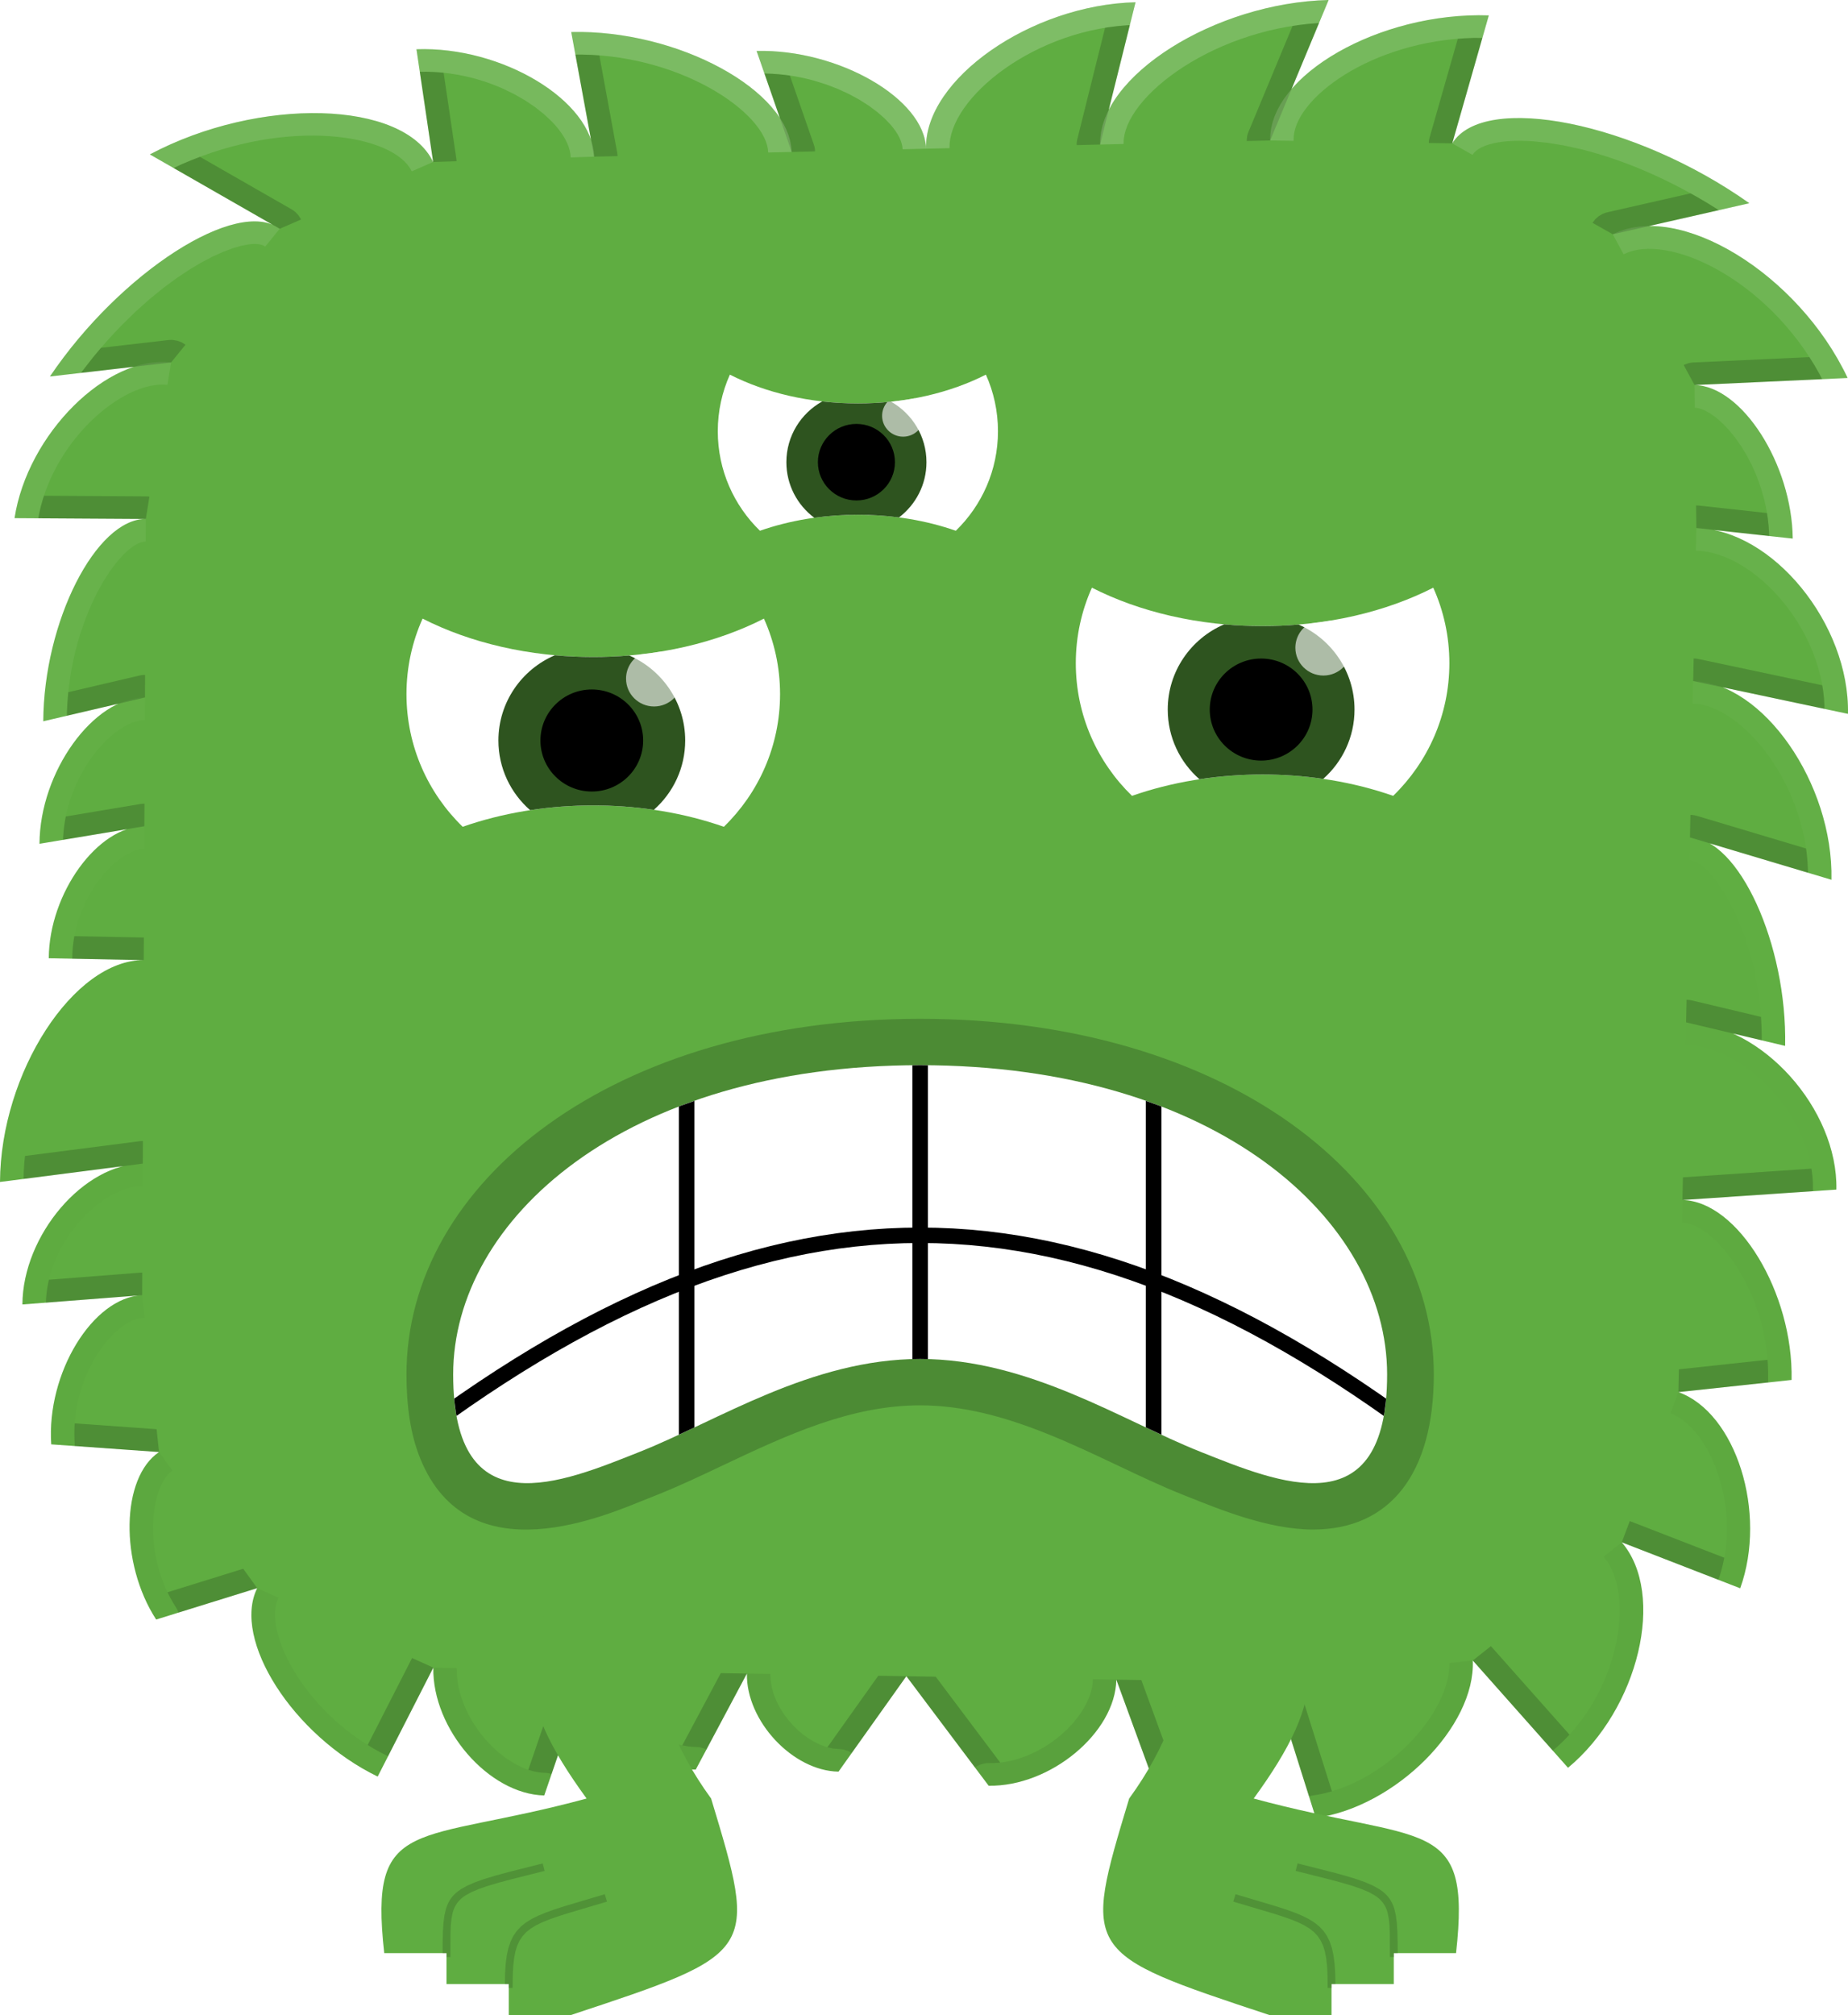 <?xml version="1.0" encoding="iso-8859-1"?>
<!DOCTYPE svg PUBLIC "-//W3C//DTD SVG 1.1//EN" "http://www.w3.org/Graphics/SVG/1.1/DTD/svg11.dtd">
<svg version="1.1" id="buildings_1" xmlns="http://www.w3.org/2000/svg" xmlns:xlink="http://www.w3.org/1999/xlink"
	x="0px" y="0px" width="300px" height="327px" viewBox="0 0 300 327"
	 xml:space="preserve">
	<defs>
		<linearGradient id="paint-id-0" x1="23.029" y1="269.735" x2="23.029" y2="269.735">
			offset="0%" style="stop-color:#000000;stop-opacity:0.0;"/>
			offset="100%" style="stop-color:#000000;stop-opacity:0.15686275;"/>
		</linearGradient>
		<linearGradient id="paint-id-1" x1="23.029" y1="258.282" x2="23.029" y2="258.282">
			offset="0%" style="stop-color:#ffffff;stop-opacity:0.0;"/>
			offset="100%" style="stop-color:#ffffff;stop-opacity:0.078431375;"/>
		</linearGradient>
		<linearGradient id="paint-id-2" x1="23.029" y1="77.514" x2="23.029" y2="77.514">
			offset="0%" style="stop-color:#000000;stop-opacity:0.078431375;"/>
			offset="100%" style="stop-color:#000000;stop-opacity:0.0;"/>
		</linearGradient>
		<linearGradient id="paint-id-3" x1="23.029" y1="82.532" x2="23.029" y2="82.532">
			offset="0%" style="stop-color:#000000;stop-opacity:0.078431375;"/>
			offset="100%" style="stop-color:#000000;stop-opacity:0.0;"/>
		</linearGradient>
		<linearGradient id="paint-id-4" x1="23.029" y1="47.403" x2="23.029" y2="47.403">
			offset="0%" style="stop-color:#000000;stop-opacity:0.078431375;"/>
			offset="100%" style="stop-color:#000000;stop-opacity:0.0;"/>
		</linearGradient>
	</defs>
	<g>
		<path style="fill-rule:nonzero;fill:#000000;fill-opacity:0.157;" d="M 88.105 302.402 L 87.492 302.554 L 82.441 303.831 L 80.385 304.392 L 78.614 304.929 L 77.106 305.463 L 75.841 306.014 L 74.797 306.602 L 74.351 306.917 L 73.952 307.248 L 73.599 307.6 L 73.287 307.973 L 73.015 308.371 L 72.779 308.797 L 72.578 309.252 L 72.408 309.74 L 72.151 310.823 L 71.989 312.066 L 71.899 313.49 L 71.861 315.116 L 71.852 316.963 L 72.484 316.963 L 72.484 317.591 L 73.116 317.591 L 73.116 316.963 L 73.129 313.796 L 73.18 312.505 L 73.291 311.381 L 73.486 310.407 L 73.622 309.969 L 73.788 309.56 L 73.987 309.179 L 74.221 308.822 L 74.493 308.488 L 74.806 308.173 L 75.164 307.875 L 75.569 307.592 L 76.531 307.06 L 77.716 306.557 L 79.147 306.062 L 80.848 305.556 L 82.841 305.019 L 87.799 303.771 L 88.412 303.619 L 88.105 302.402 Z M 210.643 302.402 L 210.336 303.619 L 210.949 303.771 L 215.907 305.019 L 217.9 305.556 L 219.601 306.062 L 221.032 306.557 L 222.217 307.06 L 223.179 307.592 L 223.584 307.875 L 223.942 308.173 L 224.255 308.488 L 224.527 308.822 L 224.761 309.179 L 224.96 309.56 L 225.126 309.969 L 225.262 310.407 L 225.457 311.381 L 225.568 312.505 L 225.619 313.796 L 225.632 316.963 L 225.632 317.591 L 226.264 317.591 L 226.264 316.963 L 226.895 316.963 L 226.887 315.116 L 226.849 313.49 L 226.759 312.066 L 226.597 310.823 L 226.34 309.74 L 226.17 309.252 L 225.969 308.797 L 225.733 308.371 L 225.461 307.973 L 225.149 307.6 L 224.795 307.248 L 224.397 306.917 L 223.951 306.602 L 222.907 306.014 L 221.642 305.463 L 220.134 304.929 L 218.363 304.392 L 216.307 303.831 L 211.256 302.554 L 210.643 302.402 Z M 98.177 307.4 L 97.572 307.58 L 95.107 308.308 L 91.508 309.384 L 89.969 309.883 L 88.594 310.376 L 87.375 310.882 L 86.303 311.416 L 85.371 311.996 L 84.57 312.637 L 83.894 313.357 L 83.333 314.171 L 82.881 315.097 L 82.528 316.152 L 82.268 317.351 L 82.091 318.711 L 81.992 320.249 L 81.96 321.982 L 82.592 321.982 L 82.592 322.609 L 83.223 322.609 L 83.223 321.982 L 83.246 320.408 L 83.321 319.015 L 83.459 317.787 L 83.668 316.708 L 83.96 315.761 L 84.344 314.931 L 84.831 314.202 L 85.43 313.557 L 86.151 312.98 L 87.004 312.456 L 88 311.968 L 89.148 311.5 L 90.459 311.037 L 91.942 310.561 L 95.465 309.511 L 97.935 308.782 L 98.54 308.602 L 98.177 307.4 Z M 200.571 307.4 L 200.208 308.602 L 200.813 308.782 L 203.283 309.511 L 206.806 310.561 L 208.289 311.037 L 209.599 311.5 L 210.748 311.968 L 211.743 312.456 L 212.597 312.98 L 213.318 313.557 L 213.917 314.202 L 214.403 314.931 L 214.788 315.761 L 215.08 316.708 L 215.289 317.787 L 215.427 319.015 L 215.502 320.408 L 215.524 321.982 L 215.524 322.609 L 216.156 322.609 L 216.156 321.982 L 216.788 321.982 L 216.756 320.249 L 216.656 318.711 L 216.48 317.351 L 216.22 316.152 L 215.867 315.097 L 215.415 314.171 L 214.854 313.357 L 214.177 312.637 L 213.377 311.996 L 212.445 311.416 L 211.373 310.882 L 210.154 310.376 L 208.779 309.883 L 207.24 309.384 L 203.641 308.308 L 201.176 307.58 L 200.571 307.4 Z"/>
		<path style="fill-rule:nonzero;fill:#5fad41;fill-opacity:1;" d="M 150.333 24.134 L 150.333 24.134 C 150.123 16.032 136.11 7.949 122.824 8.267 L 128.513 24.657 L 128.513 24.657 C 128.256 14.696 110.029 4.784 92.732 5.198 L 96.449 25.425 L 96.449 25.425 C 96.215 16.36 81.523 7.48 67.607 7.993 L 70.315 26.291 L 70.315 26.291 C 65.537 16.249 42.11 15.621 24.326 25.059 L 45.401 37.13 L 45.401 37.13 C 38.546 31.949 19.548 44.158 8.107 61.097 L 27.767 58.827 L 27.767 58.827 C 17.394 57.562 4.453 70.43 2.361 84.088 L 23.672 84.22 L 23.672 84.22 C 15.58 84.185 7.1 100.909 7.025 117.051 L 23.536 113.189 L 23.536 113.189 C 15.189 113.153 6.466 125.248 6.411 136.933 L 23.438 134.089 L 23.438 134.089 C 15.873 134.056 7.967 144.967 7.918 155.509 L 23.336 155.81 L 23.336 155.81 C 11.97 155.761 0.083 174.101 0.0 191.813 L 23.181 188.831 L 23.181 188.831 C 13.646 188.79 3.69 200.435 3.638 211.691 L 23.081 210.185 L 23.081 210.185 C 15.051 210.532 7.53 222.864 8.318 234.395 L 25.821 235.641 L 25.821 235.641 C 19.639 239.795 19.399 253.642 25.35 262.823 L 41.755 257.728 L 41.755 257.728 C 37.618 266.083 47.581 281.66 61.313 288.306 L 70.344 270.626 L 70.344 270.626 C 70.168 280.592 79.34 291.16 88.35 291.372 L 95.27 271.166 L 95.27 271.166 C 95.134 278.875 104.137 287.03 112.944 287.175 L 121.252 271.592 L 121.252 271.592 C 121.116 279.278 128.691 287.385 136.121 287.506 L 147.137 272.017 L 147.137 272.017 L 147.137 272.017 L 147.137 272.017 L 160.497 289.793 C 170.512 289.957 181.07 281.187 181.222 272.577 L 181.222 272.577 L 188.509 292.49 C 197.242 292.634 206.489 282.702 206.66 272.994 L 206.66 272.994 L 213.603 295.016 C 226.555 293.222 239.538 280.209 239.091 269.471 L 239.091 269.471 L 254.549 286.881 C 266.039 277.334 270.483 258.696 263.273 250.292 L 263.273 250.292 L 282.501 257.75 C 286.927 245.465 281.815 229.249 272.466 225.917 L 272.466 225.917 L 290.842 223.94 C 291.136 209.79 282.109 194.917 273.121 194.744 L 273.121 194.744 L 298.114 193.051 C 298.385 179.97 285.959 166.143 273.719 165.908 L 273.719 165.908 L 289.795 169.731 C 290.137 153.287 282.265 136.054 274.342 135.902 L 274.342 135.902 L 297.313 142.771 C 297.637 127.167 286.204 110.738 274.869 110.52 L 274.869 110.52 L 299.995 115.848 C 300.297 101.293 287.761 85.933 275.385 85.695 L 275.385 85.695 L 291.028 87.405 C 290.896 75.327 282.776 62.633 275.087 62.485 L 275.087 62.485 L 299.94 61.339 C 291.971 44.436 272.548 32.557 261.811 38.02 L 261.811 38.02 L 283.983 32.98 C 265.478 19.859 240.911 14.912 235.756 23.269 L 235.756 23.269 L 241.689 2.499 C 224.003 1.9 205.923 12.24 206.196 22.796 L 206.196 22.796 L 215.685 0.0 C 197.199 0.443 178.302 12.392 178.588 23.457 L 178.588 23.457 L 184.34 0.367 C 167.365 0.774 150.042 12.881 150.333 24.134 L 150.333 24.134 Z"/>
		<path style="fill-rule:nonzero;fill:#ffffff;fill-opacity:0.196;" d="M 124.071 8.262 L 122.824 8.267 L 124.095 11.928 L 124.124 11.928 L 125.313 11.969 L 126.486 12.053 L 127.64 12.179 L 128.775 12.344 L 129.888 12.547 L 130.979 12.786 L 132.045 13.058 L 134.099 13.694 L 136.038 14.439 L 137.85 15.276 L 139.525 16.189 L 141.049 17.161 L 142.411 18.175 L 143.6 19.215 L 144.603 20.265 L 145.031 20.788 L 145.409 21.307 L 145.734 21.821 L 146.006 22.326 L 146.222 22.821 L 146.381 23.304 L 146.483 23.773 L 146.525 24.225 L 146.525 24.225 L 150.333 24.134 L 150.273 23.375 L 150.135 22.617 L 149.922 21.863 L 149.635 21.113 L 149.279 20.37 L 148.855 19.634 L 148.845 19.619 L 148.366 18.908 L 147.814 18.192 L 147.814 18.192 L 147.204 17.489 L 146.536 16.8 L 145.814 16.126 L 145.04 15.469 L 144.629 15.15 L 144.217 14.831 L 143.783 14.522 L 143.348 14.213 L 142.515 13.668 L 142.436 13.616 L 142.354 13.567 L 141.482 13.043 L 140.49 12.494 L 139.463 11.972 L 138.402 11.477 L 137.311 11.012 L 136.193 10.577 L 135.049 10.174 L 133.884 9.806 L 132.698 9.473 L 131.495 9.177 L 130.279 8.919 L 129.05 8.702 L 127.812 8.525 L 126.568 8.392 L 125.32 8.304 L 124.071 8.262 Z"/>
		<path style="fill-rule:nonzero;fill:#000000;fill-opacity:0.176;" d="M 124.124 11.928 L 124.095 11.928 L 126.59 19.115 L 126.59 19.115 L 128.513 24.657 L 132.304 24.566 L 132.296 24.219 L 132.231 23.856 L 132.126 23.494 L 128.228 12.264 L 127.64 12.179 L 126.486 12.053 L 125.313 11.969 L 124.124 11.928 Z"/>
		<path style="fill-rule:nonzero;fill:#ffffff;fill-opacity:0.176;" d="M 94.356 5.189 L 92.732 5.198 L 93.405 8.861 L 94.428 8.855 L 96.011 8.904 L 97.575 9.007 L 99.117 9.164 L 100.635 9.37 L 102.127 9.624 L 103.591 9.923 L 105.024 10.264 L 106.425 10.646 L 107.791 11.065 L 109.121 11.519 L 110.411 12.006 L 111.66 12.523 L 112.866 13.068 L 114.026 13.637 L 115.139 14.23 L 116.202 14.842 L 117.213 15.472 L 118.17 16.118 L 119.07 16.775 L 119.912 17.443 L 120.694 18.119 L 121.413 18.8 L 122.067 19.483 L 122.654 20.167 L 123.172 20.848 L 123.618 21.525 L 123.991 22.194 L 124.289 22.854 L 124.508 23.501 L 124.648 24.133 L 124.705 24.748 L 124.705 24.748 L 128.513 24.657 L 128.437 23.723 L 128.259 22.792 L 127.983 21.865 L 127.611 20.944 L 127.148 20.03 L 126.598 19.127 L 126.59 19.115 L 126.59 19.115 L 125.962 18.235 L 125.246 17.356 L 124.452 16.493 L 123.584 15.646 L 122.645 14.819 L 121.639 14.013 L 120.57 13.23 L 119.44 12.472 L 118.253 11.74 L 117.012 11.037 L 115.722 10.364 L 114.386 9.723 L 113.696 9.42 L 113.006 9.117 L 111.587 8.546 L 110.131 8.014 L 109.726 7.88 L 108.644 7.521 L 107.885 7.296 L 107.126 7.07 L 105.584 6.663 L 104.019 6.301 L 102.435 5.986 L 100.836 5.721 L 99.225 5.506 L 97.606 5.345 L 95.982 5.239 L 94.356 5.189 Z"/>
		<path style="fill-rule:nonzero;fill:#000000;fill-opacity:0.176;" d="M 94.428 8.855 L 93.405 8.861 L 96.449 25.425 L 100.253 25.334 L 100.248 25.158 L 100.2 24.786 L 97.297 8.989 L 96.011 8.904 L 94.428 8.855 Z"/>
		<path style="fill-rule:nonzero;fill:#ffffff;fill-opacity:0.149;" d="M 68.913 7.972 L 67.607 7.993 L 67.607 7.993 L 68.148 11.647 L 69.334 11.643 L 70.553 11.688 L 71.757 11.779 L 72.943 11.916 L 74.112 12.096 L 75.26 12.317 L 76.386 12.576 L 77.489 12.872 L 78.567 13.203 L 79.618 13.565 L 80.641 13.959 L 81.633 14.38 L 83.522 15.3 L 85.27 16.307 L 86.866 17.385 L 88.295 18.518 L 89.545 19.688 L 90.098 20.282 L 90.602 20.879 L 91.054 21.477 L 91.453 22.074 L 91.798 22.668 L 92.086 23.256 L 92.316 23.837 L 92.486 24.409 L 92.595 24.969 L 92.641 25.516 L 92.644 25.551 L 96.449 25.425 L 96.385 24.576 L 96.239 23.73 L 96.014 22.888 L 95.713 22.052 L 95.338 21.224 L 95.335 21.218 L 94.893 20.406 L 94.631 19.994 L 94.379 19.599 L 93.801 18.805 L 93.801 18.805 L 93.159 18.025 L 92.459 17.262 L 92.08 16.889 L 91.701 16.516 L 91.295 16.153 L 90.889 15.791 L 90.027 15.086 L 89.115 14.405 L 88.158 13.748 L 88.158 13.748 L 88.158 13.748 L 87.159 13.117 L 86.119 12.515 L 85.041 11.942 L 83.93 11.401 L 82.786 10.893 L 82.06 10.6 L 82.06 10.6 L 81.614 10.42 L 80.415 9.983 L 79.194 9.585 L 77.951 9.226 L 76.691 8.909 L 75.416 8.635 L 74.129 8.406 L 72.832 8.223 L 71.529 8.089 L 70.221 8.005 L 68.913 7.972 Z"/>
		<path style="fill-rule:nonzero;fill:#000000;fill-opacity:0.176;" d="M 69.334 11.643 L 68.148 11.647 L 70.315 26.291 L 74.121 26.165 L 74.121 26.148 L 74.086 25.774 L 72.019 11.81 L 71.757 11.779 L 70.553 11.688 L 69.334 11.643 Z"/>
		<path style="fill-rule:nonzero;fill:#ffffff;fill-opacity:0.125;" d="M 50.553 18.355 L 48.874 18.397 L 47.166 18.496 L 45.433 18.653 L 43.679 18.868 L 41.91 19.14 L 40.13 19.47 L 38.342 19.857 L 36.552 20.303 L 35.658 20.555 L 34.764 20.807 L 33.276 21.277 L 32.983 21.369 L 31.212 21.99 L 29.456 22.669 L 27.72 23.407 L 26.009 24.203 L 24.326 25.059 L 28.179 27.266 L 28.179 27.266 L 29.472 26.668 L 31.104 25.978 L 32.732 25.348 L 34.353 24.778 L 35.964 24.264 L 37.563 23.807 L 39.147 23.405 L 40.715 23.056 L 42.262 22.76 L 43.787 22.514 L 45.287 22.318 L 46.76 22.17 L 48.203 22.069 L 49.613 22.013 L 50.988 22.002 L 52.326 22.033 L 53.624 22.106 L 54.878 22.218 L 56.088 22.37 L 57.25 22.559 L 58.362 22.785 L 59.42 23.045 L 60.424 23.338 L 61.369 23.664 L 62.254 24.02 L 63.076 24.406 L 63.833 24.82 L 64.521 25.26 L 65.139 25.726 L 65.683 26.216 L 66.152 26.729 L 66.542 27.264 L 66.842 27.802 L 70.315 26.291 L 69.813 25.377 L 69.206 24.518 L 68.499 23.715 L 68.101 23.345 L 67.696 22.968 L 66.802 22.276 L 65.821 21.639 L 64.757 21.059 L 63.687 20.568 L 63.614 20.535 L 62.399 20.066 L 61.113 19.654 L 59.764 19.299 L 58.353 18.999 L 56.887 18.757 L 55.37 18.571 L 53.805 18.442 L 52.198 18.37 L 50.553 18.355 Z"/>
		<path style="fill-rule:nonzero;fill:#000000;fill-opacity:0.176;" d="M 32.463 25.452 L 31.104 25.978 L 29.472 26.668 L 28.179 27.266 L 28.179 27.266 L 44.339 36.522 L 44.339 36.522 L 45.401 37.13 L 48.867 35.622 L 48.846 35.565 L 48.47 34.956 L 47.969 34.42 L 47.673 34.186 L 47.349 33.978 L 32.463 25.452 Z"/>
		<path style="fill-rule:nonzero;fill:#ffffff;fill-opacity:0.102;" d="M 41.374 35.927 L 40.394 35.966 L 40.394 35.966 L 40.394 35.966 L 39.365 36.094 L 38.828 36.201 L 38.828 36.201 L 38.291 36.307 L 37.174 36.604 L 36.304 36.888 L 36.018 36.981 L 35.423 37.209 L 35.423 37.209 L 34.827 37.438 L 33.605 37.97 L 32.355 38.577 L 31.081 39.256 L 29.786 40.004 L 28.474 40.819 L 27.148 41.698 L 25.813 42.641 L 24.472 43.643 L 23.127 44.704 L 21.784 45.82 L 20.446 46.989 L 19.115 48.209 L 17.797 49.477 L 16.494 50.792 L 15.21 52.151 L 13.948 53.552 L 12.713 54.991 L 11.968 55.905 L 11.508 56.468 L 10.336 57.979 L 9.201 59.523 L 8.107 61.097 L 8.107 61.097 L 13.131 60.517 L 13.131 60.517 L 13.132 60.516 L 15.077 58.022 L 16.232 56.637 L 17.389 55.31 L 18.547 54.043 L 19.702 52.833 L 21.999 50.584 L 24.264 48.559 L 26.48 46.753 L 28.632 45.162 L 30.703 43.78 L 32.678 42.604 L 34.539 41.628 L 36.272 40.848 L 37.859 40.259 L 39.285 39.857 L 40.532 39.636 L 41.085 39.592 L 41.587 39.591 L 42.036 39.634 L 42.431 39.719 L 42.769 39.846 L 43.049 40.015 L 43.054 40.018 L 45.401 37.13 L 44.723 36.695 L 43.978 36.359 L 43.169 36.121 L 42.3 35.978 L 41.374 35.927 L 41.374 35.927 L 41.374 35.927 Z"/>
		<path style="fill-rule:nonzero;fill:#000000;fill-opacity:0.176;" d="M 27.702 55.159 L 27.313 55.185 L 16.398 56.446 L 16.232 56.637 L 15.077 58.022 L 13.132 60.516 L 13.131 60.517 L 21.735 59.523 L 21.735 59.523 L 21.735 59.523 L 21.735 59.523 L 27.767 58.827 L 30.114 55.939 L 29.505 55.563 L 28.821 55.301 L 28.084 55.171 L 27.702 55.159 Z M 13.131 60.517 L 13.131 60.517 L 13.131 60.517 L 13.131 60.517 Z"/>
		<path style="fill-rule:nonzero;fill:#ffffff;fill-opacity:0.078;" d="M 26.787 58.749 L 25.795 58.752 L 24.793 58.833 L 23.783 58.989 L 22.768 59.218 L 21.75 59.518 L 20.731 59.886 L 19.715 60.32 L 18.704 60.817 L 17.699 61.374 L 16.704 61.991 L 15.721 62.663 L 14.753 63.388 L 13.801 64.165 L 12.869 64.99 L 11.959 65.862 L 11.072 66.777 L 10.213 67.733 L 9.382 68.728 L 8.584 69.76 L 7.819 70.826 L 7.091 71.923 L 6.402 73.049 L 5.754 74.201 L 5.151 75.378 L 4.593 76.577 L 4.085 77.795 L 3.628 79.03 L 3.224 80.279 L 2.877 81.54 L 2.589 82.811 L 2.361 84.088 L 6.221 84.112 L 6.221 84.112 L 6.342 83.432 L 6.609 82.257 L 6.93 81.1 L 7.3 79.962 L 7.719 78.846 L 8.181 77.752 L 8.687 76.683 L 9.231 75.639 L 9.813 74.623 L 10.429 73.636 L 11.076 72.68 L 11.753 71.756 L 12.455 70.865 L 13.182 70.01 L 13.929 69.192 L 14.695 68.412 L 15.477 67.673 L 16.271 66.975 L 17.076 66.32 L 17.889 65.711 L 18.707 65.147 L 19.528 64.632 L 20.348 64.166 L 21.166 63.751 L 21.978 63.389 L 22.782 63.082 L 23.575 62.83 L 24.355 62.636 L 25.119 62.5 L 25.864 62.426 L 26.588 62.413 L 27.181 62.457 L 27.767 58.827 L 26.787 58.749 Z"/>
		<path style="fill-rule:nonzero;fill:#000000;fill-opacity:0.176;" d="M 7.141 80.451 L 6.93 81.1 L 6.609 82.257 L 6.342 83.432 L 6.221 84.112 L 6.221 84.112 L 23.672 84.22 L 24.255 80.6 L 24.085 80.574 L 23.696 80.553 L 7.141 80.451 Z"/>
		<path style="fill-rule:nonzero;fill:#ffffff;fill-opacity:0.055;" d="M 23.672 84.22 L 22.912 84.265 L 22.152 84.406 L 21.393 84.638 L 20.636 84.959 L 19.884 85.365 L 19.137 85.853 L 18.398 86.421 L 17.668 87.065 L 17.668 87.065 L 17.668 87.065 L 16.948 87.782 L 16.24 88.568 L 15.547 89.42 L 14.869 90.336 L 14.207 91.312 L 13.565 92.345 L 12.943 93.432 L 12.342 94.569 L 11.765 95.754 L 11.489 96.368 L 11.489 96.368 L 11.214 96.983 L 10.688 98.253 L 10.192 99.56 L 9.725 100.903 L 9.289 102.277 L 8.887 103.679 L 8.52 105.107 L 8.189 106.556 L 7.896 108.024 L 7.642 109.508 L 7.43 111.005 L 7.26 112.51 L 7.135 114.022 L 7.056 115.537 L 7.025 117.051 L 10.853 116.156 L 10.866 115.508 L 10.946 113.975 L 11.073 112.47 L 11.242 110.995 L 11.453 109.552 L 11.701 108.142 L 11.986 106.766 L 12.305 105.426 L 12.654 104.124 L 13.032 102.86 L 13.864 100.456 L 14.782 98.224 L 15.765 96.178 L 16.795 94.328 L 17.851 92.688 L 18.914 91.267 L 19.965 90.079 L 20.48 89.576 L 20.984 89.136 L 21.476 88.759 L 21.952 88.448 L 22.41 88.204 L 22.848 88.028 L 23.264 87.922 L 23.654 87.887 L 23.672 84.22 Z"/>
		<path style="fill-rule:nonzero;fill:#000000;fill-opacity:0.176;" d="M 23.401 109.524 L 23.02 109.556 L 22.636 109.626 L 11.089 112.327 L 11.073 112.47 L 10.946 113.975 L 10.866 115.508 L 10.853 116.156 L 23.536 113.189 L 23.553 109.533 L 23.401 109.524 Z"/>
		<path style="fill-rule:nonzero;fill:#ffffff;fill-opacity:0.027;" d="M 23.536 113.189 L 22.752 113.221 L 21.969 113.322 L 21.186 113.489 L 20.406 113.72 L 19.63 114.013 L 19.23 114.197 L 19.23 114.197 L 19.23 114.197 L 19.23 114.197 L 18.861 114.366 L 18.48 114.571 L 18.48 114.571 L 18.099 114.776 L 17.346 115.241 L 16.605 115.758 L 15.876 116.327 L 15.519 116.635 L 15.519 116.635 L 15.162 116.943 L 14.464 117.605 L 13.783 118.311 L 13.122 119.057 L 13.122 119.057 L 13.122 119.057 L 12.482 119.843 L 11.864 120.666 L 11.27 121.522 L 10.703 122.411 L 10.163 123.33 L 9.653 124.276 L 9.173 125.247 L 8.726 126.241 L 8.313 127.255 L 7.936 128.288 L 7.597 129.337 L 7.389 130.072 L 7.389 130.072 L 7.296 130.399 L 7.207 130.767 L 7.037 131.473 L 6.82 132.556 L 6.647 133.646 L 6.52 134.74 L 6.441 135.836 L 6.411 136.933 L 10.238 136.293 L 10.238 136.293 L 10.248 135.921 L 10.322 134.905 L 10.44 133.903 L 10.599 132.917 L 10.797 131.948 L 11.033 130.996 L 11.304 130.064 L 11.609 129.152 L 12.309 127.396 L 13.117 125.737 L 14.017 124.188 L 14.993 122.757 L 16.027 121.456 L 17.103 120.295 L 18.204 119.285 L 19.315 118.435 L 20.418 117.757 L 20.962 117.486 L 21.498 117.261 L 22.023 117.085 L 22.537 116.957 L 23.036 116.881 L 23.519 116.857 L 23.536 113.189 Z"/>
		<path style="fill-rule:nonzero;fill:#000000;fill-opacity:0.176;" d="M 23.455 130.424 L 23.174 130.43 L 22.787 130.475 L 10.685 132.497 L 10.599 132.917 L 10.44 133.903 L 10.322 134.905 L 10.248 135.921 L 10.238 136.293 L 10.238 136.293 L 20.638 134.556 L 20.638 134.556 L 20.638 134.556 L 20.638 134.556 L 23.438 134.089 L 23.455 130.424 Z"/>
		<path style="fill-rule:nonzero;fill:#ffffff;fill-opacity:0.012;" d="M 23.438 134.089 L 22.728 134.117 L 22.017 134.208 L 21.308 134.359 L 20.601 134.567 L 19.898 134.832 L 19.201 135.15 L 18.522 135.514 L 18.522 135.514 L 18.51 135.52 L 17.828 135.939 L 17.156 136.406 L 16.496 136.919 L 15.849 137.475 L 15.251 138.039 L 15.251 138.039 L 15.216 138.072 L 14.599 138.709 L 14 139.383 L 12.86 140.833 L 11.808 142.408 L 10.856 144.09 L 10.016 145.863 L 9.3 147.71 L 8.72 149.615 L 8.485 150.583 L 8.289 151.56 L 8.132 152.543 L 8.017 153.531 L 7.945 154.52 L 7.918 155.509 L 7.918 155.509 L 7.918 155.509 L 11.724 155.583 L 11.727 155.525 L 11.752 154.606 L 11.819 153.699 L 11.924 152.805 L 12.067 151.926 L 12.456 150.218 L 12.971 148.581 L 13.596 147.026 L 14.317 145.56 L 15.118 144.192 L 15.984 142.931 L 16.899 141.787 L 17.849 140.767 L 18.818 139.881 L 19.792 139.136 L 20.754 138.543 L 21.689 138.109 L 22.142 137.955 L 22.583 137.844 L 23.01 137.777 L 23.42 137.756 L 23.438 134.089 Z"/>
		<path style="fill-rule:nonzero;fill:#000000;fill-opacity:0.176;" d="M 12.068 151.922 L 12.067 151.926 L 11.924 152.805 L 11.819 153.699 L 11.752 154.606 L 11.727 155.525 L 11.724 155.583 L 23.336 155.81 L 23.353 152.142 L 12.068 151.922 Z"/>
		<path style="fill-rule:nonzero;fill:#000000;fill-opacity:0.0;" d="M 23.336 155.81 L 22.269 155.859 L 21.736 155.935 L 21.736 155.935 L 21.202 156.012 L 20.136 156.265 L 19.073 156.616 L 18.017 157.061 L 16.969 157.596 L 15.931 158.218 L 14.906 158.924 L 13.897 159.709 L 12.904 160.571 L 11.931 161.506 L 10.98 162.51 L 10.052 163.58 L 9.151 164.712 L 8.279 165.904 L 7.437 167.151 L 6.628 168.45 L 5.855 169.798 L 5.119 171.19 L 4.567 172.329 L 4.567 172.329 L 4.423 172.625 L 3.77 174.097 L 3.16 175.604 L 2.597 177.142 L 2.083 178.708 L 1.62 180.298 L 1.21 181.909 L 1.092 182.452 L 0.856 183.537 L 0.56 185.179 L 0.324 186.831 L 0.151 188.489 L 0.042 190.151 L 0.0 191.813 L 3.822 191.322 L 3.822 191.322 L 3.85 190.2 L 3.956 188.588 L 4.124 186.996 L 4.351 185.425 L 4.634 183.877 L 4.971 182.357 L 5.359 180.864 L 5.795 179.403 L 6.276 177.974 L 6.799 176.581 L 7.361 175.226 L 7.961 173.91 L 8.594 172.637 L 9.258 171.408 L 9.951 170.226 L 10.669 169.092 L 11.409 168.01 L 12.17 166.982 L 12.947 166.009 L 13.738 165.095 L 14.541 164.24 L 15.353 163.449 L 16.17 162.722 L 16.99 162.062 L 17.81 161.472 L 18.628 160.954 L 19.44 160.51 L 20.243 160.141 L 21.036 159.852 L 21.815 159.643 L 22.576 159.518 L 23.319 159.477 L 23.336 155.81 Z"/>
		<path style="fill-rule:nonzero;fill:#000000;fill-opacity:0.176;" d="M 23.065 185.166 L 22.676 185.196 L 4.061 187.591 L 3.956 188.588 L 3.85 190.2 L 3.822 191.322 L 3.822 191.322 L 20.01 189.239 L 20.01 189.239 L 20.01 189.239 L 20.01 189.239 L 23.181 188.831 L 23.198 185.168 L 23.065 185.166 Z"/>
		<path style="fill-rule:nonzero;fill:#000000;fill-opacity:0.012;" d="M 23.181 188.831 L 22.286 188.861 L 21.391 188.958 L 20.497 189.118 L 19.606 189.34 L 18.72 189.622 L 17.841 189.961 L 17.841 189.961 L 17.841 189.961 L 16.971 190.355 L 16.112 190.803 L 15.266 191.301 L 14.434 191.848 L 13.618 192.441 L 12.821 193.078 L 12.044 193.757 L 11.289 194.476 L 10.558 195.233 L 9.853 196.024 L 9.176 196.849 L 8.529 197.705 L 7.913 198.59 L 7.33 199.5 L 6.783 200.436 L 6.273 201.393 L 5.803 202.37 L 5.373 203.364 L 4.986 204.375 L 4.644 205.398 L 4.402 206.245 L 4.348 206.432 L 4.102 207.475 L 3.905 208.525 L 3.761 209.579 L 3.671 210.635 L 3.638 211.691 L 7.457 211.395 L 7.477 210.775 L 7.557 209.849 L 7.685 208.93 L 7.859 208.02 L 8.077 207.12 L 8.337 206.232 L 8.637 205.357 L 8.974 204.498 L 9.348 203.655 L 9.755 202.831 L 10.663 201.243 L 11.681 199.747 L 12.794 198.355 L 13.986 197.081 L 15.24 195.936 L 16.54 194.934 L 17.87 194.086 L 18.541 193.725 L 19.214 193.406 L 19.885 193.133 L 20.555 192.907 L 21.219 192.729 L 21.877 192.6 L 22.526 192.523 L 23.164 192.499 L 23.181 188.831 Z"/>
		<path style="fill-rule:nonzero;fill:#000000;fill-opacity:0.176;" d="M 23.098 206.52 L 22.775 206.529 L 7.942 207.678 L 7.859 208.02 L 7.685 208.93 L 7.557 209.849 L 7.477 210.775 L 7.457 211.395 L 23.081 210.185 L 23.081 210.185 L 23.081 210.185 L 23.098 206.52 Z"/>
		<path style="fill-rule:nonzero;fill:#000000;fill-opacity:0.02;" d="M 23.081 210.185 L 22.33 210.252 L 21.583 210.387 L 20.842 210.588 L 20.109 210.852 L 19.384 211.177 L 18.669 211.56 L 17.966 211.999 L 17.276 212.493 L 16.6 213.037 L 15.94 213.631 L 15.297 214.272 L 14.673 214.957 L 14.069 215.685 L 14.046 215.715 L 14.046 215.715 L 13.487 216.452 L 12.928 217.256 L 12.393 218.096 L 11.884 218.968 L 11.402 219.871 L 10.949 220.802 L 10.586 221.623 L 10.586 221.623 L 10.526 221.759 L 10.134 222.739 L 9.775 223.74 L 9.451 224.76 L 9.163 225.796 L 8.912 226.847 L 8.7 227.908 L 8.527 228.98 L 8.397 230.058 L 8.309 231.141 L 8.266 232.226 L 8.268 233.312 L 8.318 234.395 L 12.113 234.665 L 12.125 234.529 L 12.119 234.154 L 12.093 233.707 L 12.068 232.695 L 12.085 231.696 L 12.144 230.711 L 12.242 229.742 L 12.377 228.79 L 12.547 227.856 L 12.987 226.047 L 13.546 224.325 L 14.209 222.7 L 14.961 221.18 L 15.786 219.776 L 16.671 218.497 L 17.6 217.352 L 18.558 216.352 L 19.529 215.506 L 20.499 214.822 L 21.453 214.312 L 21.919 214.125 L 22.375 213.984 L 22.82 213.892 L 23.251 213.848 L 23.473 213.828 L 23.081 210.185 Z"/>
		<path style="fill-rule:nonzero;fill:#000000;fill-opacity:0.176;" d="M 12.127 230.989 L 12.085 231.696 L 12.068 232.695 L 12.093 233.707 L 12.119 234.154 L 12.125 234.529 L 12.113 234.665 L 25.821 235.641 L 25.422 231.935 L 12.127 230.989 Z"/>
		<path style="fill-rule:nonzero;fill:#000000;fill-opacity:0.031;" d="M 25.821 235.641 L 25.259 236.058 L 24.732 236.53 L 24.239 237.053 L 23.782 237.625 L 23.782 237.625 L 23.782 237.625 L 23.359 238.243 L 23.358 238.245 L 23.358 238.245 L 22.972 238.905 L 22.62 239.608 L 22.303 240.349 L 22.162 240.738 L 22.162 240.738 L 22.021 241.126 L 21.774 241.937 L 21.703 242.217 L 21.562 242.777 L 21.386 243.646 L 21.245 244.54 L 21.14 245.456 L 21.036 247.347 L 21.074 249.296 L 21.254 251.283 L 21.577 253.287 L 22.044 255.287 L 22.654 257.261 L 23.013 258.232 L 23.408 259.19 L 23.839 260.13 L 24.307 261.051 L 24.81 261.949 L 25.35 262.823 L 28.964 261.701 L 28.964 261.701 L 28.922 261.549 L 28.771 261.21 L 28.582 260.882 L 28.075 260.061 L 27.609 259.228 L 27.182 258.384 L 26.795 257.532 L 26.133 255.812 L 25.616 254.082 L 25.236 252.361 L 24.985 250.664 L 24.857 249.007 L 24.844 247.408 L 24.939 245.882 L 25.134 244.447 L 25.423 243.118 L 25.796 241.912 L 26.249 240.845 L 26.772 239.935 L 27.057 239.543 L 27.358 239.197 L 27.673 238.898 L 27.994 238.653 L 25.821 235.641 Z"/>
		<path style="fill-rule:nonzero;fill:#000000;fill-opacity:0.176;" d="M 39.484 254.58 L 27.19 258.399 L 27.609 259.228 L 28.075 260.061 L 28.582 260.882 L 28.771 261.21 L 28.922 261.549 L 28.964 261.701 L 28.964 261.701 L 41.755 257.728 L 39.484 254.58 Z"/>
		<path style="fill-rule:nonzero;fill:#000000;fill-opacity:0.039;" d="M 41.755 257.728 L 41.408 258.532 L 41.142 259.375 L 40.955 260.255 L 40.844 261.168 L 40.809 262.112 L 40.847 263.083 L 40.956 264.079 L 41.135 265.096 L 41.381 266.132 L 41.692 267.184 L 42.067 268.248 L 42.505 269.322 L 43.002 270.403 L 43.557 271.488 L 44.168 272.574 L 44.833 273.658 L 45.551 274.737 L 46.319 275.807 L 47.136 276.867 L 47.568 277.39 L 47.568 277.39 L 47.999 277.913 L 48.908 278.942 L 49.859 279.952 L 50.851 280.938 L 51.882 281.899 L 52.951 282.831 L 54.054 283.732 L 55.192 284.598 L 56.36 285.426 L 57.559 286.214 L 58.785 286.959 L 60.037 287.657 L 61.313 288.306 L 62.994 285.014 L 61.783 284.398 L 60.58 283.727 L 59.416 283.019 L 58.291 282.276 L 57.206 281.502 L 56.162 280.699 L 55.158 279.87 L 54.197 279.019 L 53.277 278.147 L 52.401 277.259 L 51.568 276.356 L 50.779 275.443 L 50.035 274.521 L 49.336 273.594 L 48.683 272.664 L 48.077 271.735 L 47.517 270.809 L 47.006 269.89 L 46.543 268.979 L 46.128 268.081 L 45.764 267.198 L 45.449 266.333 L 45.185 265.488 L 44.973 264.668 L 44.812 263.873 L 44.704 263.109 L 44.649 262.377 L 44.648 261.68 L 44.701 261.022 L 44.81 260.405 L 44.973 259.832 L 45.193 259.306 L 45.203 259.284 L 41.755 257.728 Z"/>
		<path style="fill-rule:nonzero;fill:#000000;fill-opacity:0.176;" d="M 66.895 269.07 L 59.685 283.183 L 60.58 283.727 L 61.783 284.398 L 62.994 285.014 L 70.344 270.626 L 70.344 270.626 L 70.344 270.626 L 66.895 269.07 Z"/>
		<path style="fill-rule:nonzero;fill:#000000;fill-opacity:0.051;" d="M 70.344 270.626 L 70.355 271.562 L 70.419 272.499 L 70.533 273.436 L 70.533 273.436 L 70.698 274.37 L 70.809 274.858 L 70.91 275.3 L 71.168 276.223 L 71.34 276.743 L 71.471 277.138 L 71.816 278.042 L 72.202 278.934 L 72.628 279.811 L 73.09 280.672 L 73.588 281.514 L 74.12 282.335 L 74.685 283.134 L 75.279 283.909 L 75.902 284.656 L 76.553 285.376 L 77.228 286.064 L 77.927 286.721 L 78.647 287.342 L 78.77 287.439 L 78.77 287.439 L 79.387 287.927 L 80.146 288.473 L 80.146 288.473 L 80.146 288.473 L 80.921 288.979 L 81.711 289.442 L 82.514 289.86 L 83.328 290.232 L 84.151 290.555 L 84.982 290.828 L 85.82 291.048 L 86.661 291.213 L 87.505 291.322 L 88.35 291.372 L 89.537 287.905 L 89.209 287.798 L 88.832 287.733 L 88.443 287.705 L 87.835 287.667 L 87.219 287.582 L 86.598 287.451 L 85.973 287.277 L 85.346 287.06 L 84.719 286.802 L 83.471 286.169 L 82.243 285.391 L 81.05 284.48 L 79.906 283.447 L 78.825 282.305 L 77.822 281.066 L 76.91 279.742 L 76.103 278.344 L 75.417 276.887 L 74.864 275.38 L 74.643 274.612 L 74.46 273.837 L 74.318 273.055 L 74.218 272.269 L 74.163 271.48 L 74.153 270.709 L 70.344 270.626 Z"/>
		<path style="fill-rule:nonzero;fill:#000000;fill-opacity:0.176;" d="M 91.289 271.08 L 85.766 287.205 L 85.973 287.277 L 86.598 287.451 L 87.219 287.582 L 87.835 287.667 L 88.443 287.705 L 88.832 287.733 L 89.209 287.798 L 89.537 287.905 L 95.27 271.166 L 91.289 271.08 Z"/>
		<path style="fill-rule:nonzero;fill:#000000;fill-opacity:0.059;" d="M 95.27 271.166 L 95.284 271.89 L 95.349 272.615 L 95.465 273.339 L 95.629 274.061 L 95.84 274.78 L 96.096 275.494 L 96.395 276.201 L 96.736 276.899 L 97.116 277.588 L 97.535 278.266 L 98.48 279.581 L 99.557 280.832 L 100.753 282.007 L 102.054 283.093 L 103.198 283.903 L 103.198 283.903 L 103.446 284.079 L 104.915 284.95 L 106.448 285.696 L 107.234 286.018 L 108.031 286.304 L 108.837 286.552 L 109.651 286.761 L 110.47 286.93 L 111.293 287.056 L 112.079 287.134 L 112.119 287.138 L 112.944 287.175 L 114.678 283.924 L 114.678 283.924 L 114.487 283.82 L 113.776 283.595 L 113.398 283.533 L 113.009 283.508 L 112.349 283.478 L 111.69 283.41 L 110.382 283.167 L 109.096 282.791 L 107.844 282.295 L 106.634 281.689 L 105.477 280.986 L 104.383 280.198 L 103.363 279.336 L 102.427 278.413 L 101.585 277.44 L 100.847 276.43 L 100.223 275.394 L 99.725 274.343 L 99.361 273.291 L 99.142 272.249 L 99.09 271.735 L 99.079 271.229 L 95.27 271.166 Z"/>
		<path style="fill-rule:nonzero;fill:#000000;fill-opacity:0.176;" d="M 117.008 271.523 L 110.762 283.238 L 111.69 283.41 L 112.349 283.478 L 113.009 283.508 L 113.398 283.533 L 113.776 283.595 L 114.487 283.82 L 114.678 283.924 L 114.678 283.924 L 121.252 271.592 L 117.008 271.523 Z"/>
		<path style="fill-rule:nonzero;fill:#000000;fill-opacity:0.067;" d="M 121.252 271.592 L 121.262 272.314 L 121.315 273.036 L 121.411 273.758 L 121.547 274.478 L 121.723 275.194 L 121.937 275.904 L 122.473 277.304 L 123.144 278.664 L 123.938 279.973 L 124.844 281.217 L 124.844 281.217 L 124.844 281.217 L 125.849 282.386 L 126.944 283.465 L 128.115 284.444 L 129.353 285.309 L 130.644 286.049 L 131.978 286.651 L 132.658 286.897 L 132.658 286.897 L 132.658 286.897 L 133.344 287.103 L 134.034 287.269 L 134.728 287.392 L 135.425 287.472 L 136.121 287.506 L 138.272 284.483 L 137.664 284.152 L 136.953 283.927 L 136.575 283.865 L 136.186 283.84 L 135.224 283.754 L 134.247 283.535 L 133.266 283.191 L 132.292 282.732 L 131.336 282.168 L 130.408 281.507 L 129.52 280.759 L 128.681 279.933 L 127.903 279.039 L 127.197 278.086 L 126.573 277.084 L 126.042 276.041 L 125.614 274.968 L 125.301 273.873 L 125.113 272.765 L 125.061 271.655 L 121.252 271.592 Z"/>
		<path style="fill-rule:nonzero;fill:#000000;fill-opacity:0.176;" d="M 142.574 271.942 L 134.318 283.551 L 135.224 283.754 L 136.186 283.84 L 136.575 283.865 L 136.953 283.927 L 137.664 284.152 L 138.272 284.483 L 147.137 272.017 L 142.574 271.942 Z"/>
		<path style="fill-rule:nonzero;fill:#ffffff;fill-opacity:0.196;" d="M 184.34 0.367 L 182.748 0.439 L 181.157 0.578 L 179.571 0.78 L 177.993 1.044 L 176.426 1.367 L 174.873 1.747 L 173.338 2.182 L 171.824 2.67 L 170.334 3.208 L 168.872 3.793 L 167.441 4.424 L 166.044 5.099 L 164.684 5.814 L 163.365 6.568 L 162.09 7.359 L 160.862 8.183 L 159.685 9.039 L 158.561 9.925 L 157.495 10.838 L 156.489 11.776 L 155.547 12.736 L 154.672 13.717 L 153.868 14.716 L 153.137 15.73 L 152.482 16.758 L 152.482 16.758 L 151.908 17.797 L 151.425 18.83 L 151.418 18.845 L 151.014 19.899 L 150.7 20.957 L 150.48 22.017 L 150.356 23.077 L 150.333 24.134 L 154.141 24.043 L 154.141 24.043 L 154.163 23.275 L 154.267 22.489 L 154.452 21.689 L 154.714 20.877 L 155.052 20.055 L 155.463 19.226 L 155.944 18.393 L 156.495 17.559 L 157.112 16.725 L 157.793 15.896 L 158.535 15.073 L 159.338 14.26 L 160.198 13.458 L 161.113 12.671 L 162.081 11.901 L 163.099 11.151 L 164.166 10.423 L 165.279 9.721 L 166.436 9.047 L 167.634 8.403 L 168.872 7.793 L 170.147 7.218 L 171.456 6.682 L 172.798 6.187 L 174.171 5.736 L 175.571 5.332 L 176.997 4.977 L 178.447 4.674 L 179.917 4.425 L 181.407 4.234 L 182.914 4.102 L 183.415 4.08 L 183.415 4.08 L 184.34 0.367 Z"/>
		<path style="fill-rule:nonzero;fill:#000000;fill-opacity:0.176;" d="M 183.415 4.08 L 182.914 4.102 L 181.407 4.234 L 179.917 4.425 L 179.39 4.514 L 174.884 22.602 L 174.812 22.971 L 174.78 23.338 L 174.794 23.548 L 178.588 23.457 L 179.976 17.884 L 179.976 17.884 L 183.415 4.08 Z"/>
		<path style="fill-rule:nonzero;fill:#ffffff;fill-opacity:0.169;" d="M 215.685 0.0 L 213.952 0.075 L 212.219 0.215 L 210.491 0.418 L 209.047 0.639 L 208.772 0.681 L 207.065 1.003 L 205.373 1.381 L 203.7 1.813 L 202.05 2.296 L 200.426 2.828 L 198.832 3.408 L 197.272 4.032 L 195.748 4.699 L 194.266 5.406 L 192.827 6.151 L 191.436 6.931 L 190.097 7.745 L 188.813 8.59 L 187.587 9.464 L 186.424 10.365 L 185.326 11.289 L 184.297 12.236 L 183.342 13.203 L 182.463 14.187 L 181.664 15.186 L 180.949 16.199 L 180.926 16.236 L 180.321 17.222 L 179.784 18.253 L 179.342 19.291 L 178.997 20.332 L 178.754 21.375 L 178.617 22.418 L 178.588 23.457 L 182.396 23.366 L 182.396 23.366 L 182.423 22.638 L 182.538 21.889 L 182.741 21.122 L 183.027 20.341 L 183.396 19.547 L 183.844 18.744 L 184.369 17.935 L 184.969 17.122 L 185.642 16.307 L 186.385 15.495 L 187.196 14.686 L 188.073 13.886 L 189.013 13.095 L 190.013 12.317 L 191.073 11.555 L 192.188 10.81 L 193.358 10.088 L 194.579 9.389 L 195.849 8.716 L 197.166 8.074 L 198.528 7.463 L 199.932 6.887 L 201.376 6.35 L 202.857 5.852 L 204.374 5.398 L 205.923 4.99 L 207.503 4.631 L 209.112 4.324 L 210.746 4.071 L 212.403 3.875 L 214.082 3.739 L 214.129 3.737 L 215.685 0.0 Z"/>
		<path style="fill-rule:nonzero;fill:#000000;fill-opacity:0.176;" d="M 214.129 3.737 L 214.082 3.739 L 212.403 3.875 L 210.746 4.071 L 209.828 4.213 L 202.66 21.432 L 202.533 21.787 L 202.446 22.146 L 202.386 22.864 L 202.389 22.887 L 206.196 22.796 L 209.664 14.463 L 209.664 14.463 L 214.129 3.737 Z"/>
		<path style="fill-rule:nonzero;fill:#ffffff;fill-opacity:0.145;" d="M 240.03 2.474 L 238.373 2.512 L 236.758 2.608 L 236.72 2.61 L 236.72 2.61 L 235.075 2.766 L 233.441 2.978 L 231.823 3.245 L 230.222 3.564 L 228.644 3.933 L 227.381 4.273 L 227.09 4.351 L 225.565 4.815 L 224.072 5.323 L 222.82 5.797 L 222.615 5.874 L 221.196 6.466 L 219.82 7.096 L 218.489 7.763 L 217.208 8.464 L 215.979 9.198 L 214.806 9.963 L 213.693 10.757 L 212.643 11.577 L 212.643 11.577 L 211.659 12.422 L 210.745 13.29 L 209.904 14.179 L 209.139 15.087 L 208.455 16.012 L 207.854 16.952 L 207.34 17.905 L 206.917 18.869 L 206.587 19.842 L 206.355 20.822 L 206.223 21.808 L 206.196 22.796 L 209.999 22.857 L 210.004 22.705 L 210.025 22.082 L 210.121 21.443 L 210.289 20.79 L 210.527 20.127 L 210.835 19.455 L 211.209 18.776 L 211.65 18.093 L 212.155 17.408 L 212.722 16.723 L 213.35 16.04 L 214.037 15.362 L 214.782 14.691 L 215.583 14.029 L 216.438 13.378 L 217.346 12.741 L 218.304 12.119 L 219.312 11.516 L 220.368 10.933 L 221.47 10.372 L 222.616 9.836 L 223.806 9.327 L 225.036 8.848 L 226.306 8.4 L 227.614 7.985 L 228.958 7.607 L 230.336 7.267 L 231.748 6.967 L 233.191 6.71 L 234.664 6.498 L 236.165 6.333 L 237.692 6.217 L 239.245 6.153 L 240.643 6.16 L 240.643 6.16 L 241.689 2.499 L 240.03 2.474 Z"/>
		<path style="fill-rule:nonzero;fill:#000000;fill-opacity:0.176;" d="M 239.245 6.153 L 237.692 6.217 L 236.654 6.296 L 232.083 22.297 L 231.999 22.663 L 231.954 23.029 L 231.96 23.208 L 235.756 23.269 L 240.643 6.16 L 240.643 6.16 L 239.245 6.153 Z"/>
		<path style="fill-rule:nonzero;fill:#ffffff;fill-opacity:0.122;" d="M 246.919 19.159 L 245.498 19.176 L 244.145 19.261 L 242.864 19.416 L 241.659 19.641 L 240.535 19.938 L 240.513 19.946 L 239.497 20.307 L 238.549 20.749 L 237.697 21.265 L 236.944 21.857 L 236.295 22.525 L 235.756 23.269 L 239.041 25.129 L 239.292 24.794 L 239.629 24.471 L 240.04 24.174 L 240.524 23.903 L 241.078 23.661 L 241.701 23.448 L 242.39 23.265 L 243.144 23.114 L 243.961 22.995 L 244.838 22.91 L 245.774 22.86 L 246.766 22.847 L 247.813 22.87 L 248.913 22.933 L 251.263 23.177 L 253.801 23.589 L 256.51 24.179 L 257.924 24.543 L 259.374 24.955 L 260.86 25.416 L 262.379 25.927 L 263.929 26.489 L 265.508 27.103 L 267.115 27.771 L 268.746 28.494 L 270.4 29.273 L 272.076 30.109 L 273.771 31.003 L 275.484 31.957 L 277.077 32.892 L 278.65 33.867 L 279.018 34.108 L 283.983 32.98 L 282.231 31.774 L 280.529 30.67 L 280.448 30.617 L 278.639 29.509 L 276.809 28.453 L 274.962 27.448 L 273.102 26.495 L 271.235 25.596 L 269.365 24.752 L 269.331 24.737 L 267.497 23.963 L 265.672 23.245 L 265.636 23.23 L 263.785 22.555 L 261.951 21.938 L 260.136 21.38 L 258.347 20.882 L 256.588 20.445 L 254.863 20.07 L 253.177 19.758 L 251.535 19.51 L 249.942 19.327 L 248.401 19.21 L 246.919 19.159 Z"/>
		<path style="fill-rule:nonzero;fill:#000000;fill-opacity:0.176;" d="M 274.447 31.379 L 260.936 34.45 L 260.561 34.555 L 260.206 34.693 L 259.561 35.059 L 259.012 35.531 L 258.571 36.092 L 258.534 36.164 L 261.811 38.02 L 267.683 36.685 L 267.683 36.685 L 267.683 36.685 L 279.018 34.108 L 278.65 33.867 L 277.077 32.892 L 275.484 31.957 L 274.447 31.379 Z"/>
		<path style="fill-rule:nonzero;fill:#ffffff;fill-opacity:0.098;" d="M 267.403 36.682 L 266.205 36.76 L 265.043 36.93 L 263.921 37.196 L 262.842 37.558 L 261.811 38.02 L 263.574 41.269 L 263.591 41.262 L 264.279 40.958 L 265.018 40.719 L 265.804 40.544 L 266.635 40.433 L 267.507 40.384 L 268.418 40.399 L 269.363 40.475 L 270.341 40.612 L 271.348 40.81 L 272.381 41.068 L 273.437 41.385 L 274.512 41.761 L 275.604 42.195 L 276.709 42.687 L 277.825 43.236 L 278.948 43.841 L 280.075 44.502 L 281.203 45.218 L 282.33 45.989 L 283.451 46.814 L 284.563 47.692 L 285.665 48.623 L 286.752 49.605 L 287.821 50.64 L 288.87 51.725 L 289.895 52.861 L 290.893 54.047 L 291.861 55.281 L 292.796 56.564 L 293.695 57.895 L 294.555 59.273 L 295.372 60.698 L 295.796 61.53 L 299.94 61.339 L 299.94 61.339 L 299.94 61.339 L 299.16 59.77 L 298.317 58.232 L 297.414 56.728 L 296.454 55.26 L 295.443 53.831 L 294.382 52.442 L 293.277 51.097 L 292.13 49.796 L 290.946 48.543 L 289.728 47.34 L 288.48 46.189 L 287.205 45.092 L 285.907 44.052 L 284.59 43.07 L 283.258 42.149 L 281.913 41.292 L 280.561 40.5 L 279.204 39.776 L 279.204 39.776 L 277.847 39.122 L 276.492 38.54 L 275.144 38.033 L 273.807 37.603 L 272.483 37.252 L 271.178 36.982 L 269.893 36.795 L 268.634 36.695 L 267.403 36.682 Z"/>
		<path style="fill-rule:nonzero;fill:#000000;fill-opacity:0.176;" d="M 293.732 57.954 L 274.904 58.821 L 274.516 58.858 L 274.141 58.931 L 273.438 59.178 L 273.327 59.242 L 275.087 62.485 L 295.796 61.53 L 295.372 60.698 L 294.555 59.273 L 293.732 57.954 Z"/>
		<path style="fill-rule:nonzero;fill:#ffffff;fill-opacity:0.075;" d="M 275.087 62.485 L 275.134 66.162 L 275.416 66.186 L 275.841 66.274 L 276.283 66.414 L 276.741 66.604 L 277.692 67.133 L 278.679 67.85 L 279.685 68.744 L 280.693 69.806 L 281.686 71.026 L 282.648 72.394 L 283.562 73.899 L 284.412 75.532 L 285.18 77.282 L 285.85 79.14 L 286.406 81.095 L 286.636 82.106 L 286.831 83.137 L 286.989 84.188 L 287.107 85.257 L 287.185 86.342 L 287.205 86.987 L 291.028 87.405 L 290.993 86.271 L 290.912 85.136 L 290.788 84.002 L 290.621 82.872 L 290.413 81.748 L 290.167 80.633 L 289.883 79.528 L 289.563 78.436 L 288.821 76.303 L 288.387 75.277 L 287.954 74.251 L 286.973 72.301 L 285.891 70.471 L 285.317 69.607 L 285.317 69.607 L 284.721 68.781 L 284.107 67.994 L 283.475 67.25 L 282.827 66.55 L 282.165 65.897 L 281.489 65.294 L 280.803 64.742 L 280.106 64.245 L 279.402 63.804 L 278.69 63.423 L 277.974 63.102 L 277.254 62.846 L 276.767 62.718 L 276.531 62.656 L 275.808 62.535 L 275.087 62.485 Z"/>
		<path style="fill-rule:nonzero;fill:#000000;fill-opacity:0.176;" d="M 275.426 82.027 L 275.338 82.031 L 275.385 85.695 L 287.205 86.987 L 287.185 86.342 L 287.107 85.257 L 286.989 84.188 L 286.849 83.257 L 275.815 82.051 L 275.426 82.027 Z"/>
		<path style="fill-rule:nonzero;fill:#ffffff;fill-opacity:0.051;" d="M 275.385 85.695 L 275.309 89.361 L 276.214 89.416 L 277.128 89.543 L 278.048 89.74 L 278.972 90.006 L 279.898 90.337 L 280.822 90.732 L 281.743 91.188 L 282.658 91.703 L 283.563 92.274 L 284.458 92.9 L 285.339 93.578 L 286.204 94.306 L 287.05 95.081 L 287.874 95.901 L 288.675 96.765 L 289.449 97.668 L 290.194 98.61 L 290.908 99.588 L 291.588 100.6 L 292.231 101.643 L 292.836 102.715 L 293.399 103.814 L 293.917 104.938 L 294.39 106.083 L 294.813 107.249 L 295.184 108.432 L 295.501 109.631 L 295.762 110.843 L 295.963 112.065 L 296.103 113.296 L 296.178 114.533 L 296.181 115.039 L 296.181 115.039 L 299.995 115.848 L 299.986 114.481 L 299.904 113.113 L 299.76 111.818 L 299.752 111.746 L 299.532 110.383 L 299.246 109.027 L 298.896 107.681 L 298.486 106.347 L 298.017 105.029 L 297.492 103.73 L 297.02 102.687 L 296.913 102.453 L 296.283 101.199 L 295.604 99.974 L 294.878 98.778 L 294.108 97.616 L 293.296 96.49 L 292.444 95.402 L 291.743 94.578 L 291.555 94.357 L 290.632 93.357 L 289.676 92.404 L 288.69 91.502 L 287.676 90.654 L 286.637 89.862 L 285.576 89.13 L 284.494 88.46 L 283.393 87.855 L 282.278 87.319 L 281.148 86.853 L 280.486 86.626 L 280.486 86.626 L 280.008 86.462 L 279.434 86.305 L 278.859 86.147 L 278.083 85.99 L 278.083 85.99 L 278.083 85.99 L 277.704 85.913 L 276.545 85.761 L 275.385 85.695 Z"/>
		<path style="fill-rule:nonzero;fill:#000000;fill-opacity:0.176;" d="M 274.946 106.853 L 274.869 110.52 L 279.578 111.518 L 279.578 111.518 L 279.578 111.518 L 279.578 111.518 L 279.578 111.518 L 279.578 111.518 L 279.578 111.518 L 279.578 111.518 L 296.181 115.039 L 296.181 115.039 L 296.178 114.533 L 296.103 113.296 L 295.963 112.065 L 295.822 111.208 L 275.689 106.938 L 275.304 106.876 L 274.946 106.853 Z"/>
		<path style="fill-rule:nonzero;fill:#ffffff;fill-opacity:0.031;" d="M 274.869 110.52 L 274.793 114.186 L 275.56 114.239 L 276.34 114.368 L 277.132 114.571 L 277.933 114.845 L 278.74 115.189 L 279.551 115.599 L 280.363 116.075 L 281.173 116.613 L 281.98 117.212 L 282.78 117.869 L 283.571 118.582 L 284.35 119.35 L 285.115 120.169 L 285.863 121.038 L 286.592 121.955 L 287.299 122.917 L 287.981 123.922 L 288.635 124.968 L 289.26 126.053 L 289.853 127.174 L 290.411 128.33 L 290.931 129.518 L 291.411 130.737 L 291.849 131.983 L 292.241 133.255 L 292.586 134.551 L 292.88 135.868 L 293.121 137.204 L 293.307 138.557 L 293.434 139.925 L 293.501 141.306 L 293.502 141.631 L 297.313 142.771 L 297.309 141.306 L 297.239 139.839 L 297.104 138.374 L 296.906 136.914 L 296.649 135.461 L 296.333 134.019 L 295.962 132.59 L 295.537 131.179 L 295.06 129.788 L 294.534 128.42 L 293.961 127.079 L 293.343 125.767 L 292.682 124.487 L 291.98 123.243 L 291.24 122.038 L 290.463 120.875 L 289.652 119.758 L 288.81 118.688 L 287.937 117.67 L 287.037 116.706 L 286.112 115.799 L 286.112 115.799 L 285.163 114.954 L 284.193 114.172 L 283.204 113.457 L 282.198 112.812 L 281.177 112.24 L 280.145 111.744 L 279.101 111.328 L 278.05 110.994 L 276.993 110.746 L 275.932 110.587 L 274.869 110.52 Z"/>
		<path style="fill-rule:nonzero;fill:#000000;fill-opacity:0.176;" d="M 274.418 132.251 L 274.342 135.902 L 293.502 141.631 L 293.502 141.631 L 293.501 141.306 L 293.434 139.925 L 293.307 138.557 L 293.189 137.697 L 275.472 132.4 L 275.095 132.306 L 274.716 132.251 L 274.418 132.251 Z"/>
		<path style="fill-rule:nonzero;fill:#ffffff;fill-opacity:0.008;" d="M 274.342 135.902 L 274.266 139.568 L 274.634 139.612 L 275.026 139.729 L 275.439 139.918 L 275.872 140.176 L 276.321 140.503 L 276.785 140.897 L 277.261 141.356 L 277.746 141.879 L 278.735 143.111 L 279.734 144.581 L 280.722 146.276 L 281.681 148.183 L 282.592 150.292 L 283.434 152.59 L 284.19 155.064 L 284.529 156.363 L 284.839 157.703 L 285.118 159.08 L 285.363 160.493 L 285.571 161.942 L 285.741 163.424 L 285.87 164.939 L 285.956 166.483 L 285.996 168.057 L 285.991 168.827 L 289.795 169.731 L 289.804 168.188 L 289.765 166.643 L 289.723 165.872 L 289.682 165.1 L 289.554 163.563 L 289.385 162.033 L 289.175 160.516 L 289.175 160.516 L 288.926 159.014 L 288.639 157.529 L 288.487 156.841 L 288.487 156.841 L 288.316 156.067 L 287.958 154.629 L 287.568 153.219 L 287.145 151.841 L 286.692 150.498 L 286.452 149.845 L 286.211 149.192 L 285.702 147.927 L 285.168 146.707 L 284.609 145.535 L 284.028 144.413 L 283.426 143.346 L 282.803 142.337 L 282.163 141.388 L 281.506 140.503 L 280.834 139.686 L 280.147 138.94 L 279.449 138.267 L 278.74 137.671 L 278.021 137.156 L 277.499 136.846 L 277.499 136.846 L 277.499 136.846 L 277.499 136.846 L 277.295 136.725 L 276.563 136.38 L 275.825 136.126 L 275.085 135.966 L 274.342 135.902 Z"/>
		<path style="fill-rule:nonzero;fill:#000000;fill-opacity:0.176;" d="M 273.869 162.242 L 273.795 162.247 L 273.719 165.908 L 285.991 168.827 L 285.996 168.057 L 285.956 166.483 L 285.875 165.021 L 274.633 162.347 L 274.25 162.276 L 273.869 162.242 Z"/>
		<path style="fill-rule:nonzero;fill:#000000;fill-opacity:0.004;" d="M 273.719 165.908 L 273.643 169.574 L 274.563 169.625 L 275.488 169.742 L 276.417 169.923 L 277.346 170.165 L 278.274 170.466 L 279.199 170.825 L 280.117 171.238 L 281.027 171.704 L 281.927 172.22 L 282.813 172.784 L 283.684 173.395 L 284.538 174.049 L 285.371 174.745 L 286.182 175.481 L 286.968 176.254 L 287.728 177.062 L 288.458 177.903 L 289.156 178.775 L 289.82 179.675 L 290.448 180.601 L 291.038 181.552 L 291.586 182.525 L 292.091 183.517 L 292.551 184.527 L 292.963 185.553 L 293.324 186.592 L 293.633 187.641 L 293.886 188.7 L 294.083 189.765 L 294.22 190.834 L 294.295 191.906 L 294.305 192.978 L 294.316 193.309 L 294.316 193.309 L 298.114 193.051 L 298.102 191.823 L 298.019 190.594 L 297.866 189.365 L 297.645 188.139 L 297.36 186.92 L 297.089 185.978 L 297.012 185.709 L 296.909 185.406 L 296.604 184.51 L 296.138 183.325 L 296.138 183.325 L 296.138 183.325 L 295.616 182.156 L 295.329 181.582 L 295.329 181.582 L 295.041 181.007 L 294.416 179.879 L 293.742 178.777 L 293.022 177.701 L 292.258 176.655 L 291.452 175.641 L 290.608 174.662 L 289.727 173.721 L 288.812 172.821 L 287.865 171.963 L 286.888 171.15 L 286.888 171.15 L 285.884 170.386 L 284.855 169.673 L 283.804 169.013 L 282.733 168.409 L 281.644 167.863 L 281.644 167.863 L 280.539 167.379 L 279.421 166.959 L 278.293 166.605 L 277.156 166.32 L 276.013 166.108 L 274.867 165.969 L 273.719 165.908 Z"/>
		<path style="fill-rule:nonzero;fill:#000000;fill-opacity:0.176;" d="M 294.062 189.65 L 273.197 191.063 L 273.121 194.744 L 294.316 193.309 L 294.316 193.309 L 294.305 192.978 L 294.295 191.906 L 294.22 190.834 L 294.083 189.765 L 294.062 189.65 Z"/>
		<path style="fill-rule:nonzero;fill:#000000;fill-opacity:0.016;" d="M 273.121 194.744 L 273.044 198.411 L 273.045 198.411 L 273.561 198.453 L 274.095 198.561 L 274.645 198.731 L 275.208 198.963 L 275.783 199.254 L 276.366 199.604 L 276.956 200.011 L 277.55 200.472 L 278.146 200.987 L 278.741 201.554 L 279.921 202.836 L 281.071 204.306 L 282.173 205.951 L 283.209 207.758 L 284.159 209.715 L 284.597 210.745 L 285.006 211.808 L 285.384 212.901 L 285.73 214.024 L 286.04 215.174 L 286.313 216.351 L 286.546 217.552 L 286.738 218.776 L 286.884 220.021 L 286.984 221.285 L 287.035 222.568 L 287.034 223.867 L 287.046 224.242 L 287.06 224.347 L 287.06 224.347 L 290.842 223.94 L 290.843 222.612 L 290.791 221.282 L 290.737 220.594 L 290.687 219.954 L 290.61 219.292 L 290.534 218.63 L 290.333 217.313 L 290.086 216.006 L 289.795 214.712 L 289.461 213.433 L 289.087 212.173 L 288.673 210.933 L 288.221 209.718 L 287.734 208.53 L 287.213 207.371 L 286.659 206.245 L 286.075 205.154 L 285.462 204.101 L 284.822 203.089 L 284.156 202.121 L 283.467 201.199 L 282.755 200.327 L 282.023 199.507 L 281.273 198.742 L 280.505 198.035 L 279.723 197.389 L 278.927 196.807 L 278.119 196.29 L 277.301 195.843 L 276.475 195.468 L 275.642 195.168 L 274.804 194.945 L 273.963 194.803 L 273.121 194.744 Z"/>
		<path style="fill-rule:nonzero;fill:#000000;fill-opacity:0.176;" d="M 286.935 220.67 L 272.543 222.219 L 272.466 225.917 L 287.06 224.347 L 287.06 224.347 L 287.046 224.242 L 287.034 223.867 L 287.035 222.568 L 286.984 221.285 L 286.935 220.67 Z"/>
		<path style="fill-rule:nonzero;fill:#000000;fill-opacity:0.027;" d="M 272.466 225.917 L 271.165 229.365 L 271.749 229.606 L 272.347 229.918 L 272.936 230.291 L 273.513 230.722 L 274.077 231.209 L 274.627 231.748 L 275.161 232.339 L 275.678 232.978 L 276.176 233.663 L 276.653 234.391 L 277.109 235.161 L 277.541 235.969 L 277.948 236.814 L 278.328 237.692 L 278.681 238.602 L 279.004 239.541 L 279.296 240.507 L 279.555 241.497 L 279.78 242.508 L 279.969 243.54 L 280.121 244.588 L 280.235 245.65 L 280.308 246.725 L 280.339 247.81 L 280.327 248.902 L 280.27 249.999 L 280.167 251.098 L 280.016 252.198 L 279.815 253.295 L 279.564 254.388 L 279.26 255.473 L 278.959 256.377 L 278.959 256.377 L 282.501 257.75 L 282.888 256.588 L 283.22 255.405 L 283.498 254.205 L 283.724 252.992 L 283.897 251.768 L 284.008 250.647 L 284.019 250.536 L 284.024 250.464 L 284.092 249.3 L 284.114 248.085 L 284.115 248.062 L 284.09 246.826 L 284.018 245.594 L 283.899 244.37 L 283.736 243.158 L 283.528 241.959 L 283.277 240.777 L 282.983 239.615 L 282.649 238.476 L 282.274 237.363 L 281.859 236.28 L 281.407 235.229 L 280.916 234.214 L 280.39 233.237 L 279.827 232.302 L 279.23 231.412 L 278.6 230.569 L 277.937 229.777 L 277.243 229.039 L 276.89 228.708 L 276.517 228.358 L 275.762 227.738 L 274.979 227.18 L 274.168 226.689 L 273.329 226.267 L 272.466 225.917 Z"/>
		<path style="fill-rule:nonzero;fill:#000000;fill-opacity:0.176;" d="M 264.571 246.849 L 263.273 250.292 L 278.959 256.377 L 278.959 256.377 L 279.26 255.473 L 279.564 254.388 L 279.815 253.295 L 279.908 252.791 L 264.696 246.891 L 264.571 246.849 Z"/>
		<path style="fill-rule:nonzero;fill:#000000;fill-opacity:0.035;" d="M 263.273 250.292 L 260.333 252.624 L 260.336 252.628 L 260.809 253.236 L 261.234 253.901 L 261.612 254.62 L 261.942 255.388 L 262.225 256.203 L 262.46 257.062 L 262.647 257.961 L 262.788 258.897 L 262.881 259.868 L 262.927 260.869 L 262.925 261.897 L 262.877 262.95 L 262.781 264.023 L 262.638 265.115 L 262.448 266.22 L 262.211 267.338 L 261.927 268.463 L 261.596 269.593 L 261.218 270.724 L 260.793 271.854 L 260.322 272.979 L 259.804 274.096 L 259.239 275.201 L 258.627 276.292 L 257.969 277.365 L 257.265 278.417 L 256.513 279.445 L 255.716 280.445 L 254.871 281.414 L 253.981 282.35 L 253.044 283.248 L 252.074 284.093 L 254.549 286.881 L 255.606 285.96 L 256.62 284.989 L 257.591 283.972 L 258.519 282.913 L 259.401 281.814 L 260.239 280.68 L 260.634 280.096 L 261.03 279.513 L 261.774 278.318 L 262.469 277.099 L 263.116 275.857 L 263.713 274.598 L 264.26 273.325 L 264.26 273.325 L 264.26 273.325 L 264.755 272.04 L 264.976 271.395 L 265.198 270.749 L 265.588 269.454 L 265.923 268.158 L 266.204 266.866 L 266.391 265.805 L 266.43 265.581 L 266.452 265.413 L 266.599 264.306 L 266.711 263.045 L 266.764 261.802 L 266.759 260.579 L 266.693 259.382 L 266.567 258.212 L 266.38 257.074 L 266.13 255.971 L 265.816 254.907 L 265.439 253.886 L 264.997 252.91 L 264.489 251.983 L 263.915 251.11 L 263.273 250.292 Z"/>
		<path style="fill-rule:nonzero;fill:#000000;fill-opacity:0.176;" d="M 242.031 267.139 L 239.091 269.471 L 252.074 284.093 L 253.044 283.248 L 253.981 282.35 L 254.786 281.504 L 242.031 267.139 Z"/>
		<path style="fill-rule:nonzero;fill:#000000;fill-opacity:0.043;" d="M 239.091 269.471 L 235.285 269.885 L 235.285 270.416 L 235.22 271.231 L 235.092 272.061 L 234.903 272.902 L 234.656 273.754 L 234.351 274.613 L 233.992 275.477 L 233.58 276.343 L 233.118 277.208 L 232.606 278.072 L 232.048 278.93 L 231.445 279.78 L 230.799 280.621 L 230.112 281.449 L 229.387 282.262 L 228.625 283.057 L 227.828 283.832 L 226.998 284.585 L 226.137 285.314 L 225.248 286.014 L 224.332 286.685 L 223.391 287.324 L 222.427 287.928 L 221.443 288.494 L 220.44 289.021 L 219.42 289.505 L 218.385 289.945 L 217.338 290.337 L 216.279 290.68 L 215.212 290.971 L 214.139 291.207 L 213.06 291.386 L 212.677 291.458 L 212.498 291.511 L 213.603 295.016 L 214.817 294.815 L 216.028 294.551 L 217.235 294.227 L 218.435 293.844 L 219.625 293.405 L 220.803 292.913 L 221.966 292.369 L 223.112 291.778 L 224.239 291.14 L 225.344 290.459 L 226.424 289.737 L 227.477 288.976 L 228.501 288.18 L 229.493 287.349 L 230.451 286.488 L 231.372 285.598 L 232.253 284.681 L 233.093 283.741 L 233.889 282.78 L 234.638 281.8 L 235.338 280.803 L 235.986 279.793 L 236.581 278.771 L 236.718 278.509 L 236.718 278.509 L 237.119 277.74 L 237.403 277.125 L 237.597 276.703 L 238.015 275.662 L 238.368 274.62 L 238.655 273.578 L 238.874 272.54 L 239.021 271.508 L 239.094 270.484 L 239.091 269.471 Z"/>
		<path style="fill-rule:nonzero;fill:#000000;fill-opacity:0.176;" d="M 210.509 272.576 L 206.66 272.994 L 212.498 291.511 L 212.677 291.458 L 213.06 291.386 L 214.139 291.207 L 215.212 290.971 L 216.222 290.696 L 210.509 272.576 Z"/>
		<path style="fill-rule:nonzero;fill:#000000;fill-opacity:0.055;" d="M 202.852 272.931 L 202.815 273.698 L 202.735 274.462 L 202.612 275.22 L 202.448 275.972 L 202.246 276.715 L 202.006 277.45 L 201.422 278.886 L 200.711 280.269 L 199.888 281.588 L 198.965 282.832 L 197.959 283.989 L 196.882 285.049 L 195.749 286.001 L 194.574 286.833 L 193.372 287.536 L 192.157 288.097 L 191.549 288.321 L 190.943 288.506 L 190.34 288.65 L 189.744 288.752 L 189.154 288.81 L 188.574 288.824 L 188.184 288.836 L 187.805 288.886 L 187.247 289.042 L 187.247 289.042 L 188.509 292.49 L 189.329 292.475 L 190.15 292.402 L 190.971 292.274 L 191.789 292.092 L 192.604 291.859 L 193.412 291.576 L 193.979 291.343 L 194.214 291.246 L 195.005 290.87 L 195.786 290.45 L 196.554 289.988 L 197.308 289.485 L 198.045 288.944 L 198.764 288.367 L 199.463 287.756 L 200.141 287.112 L 200.795 286.437 L 201.425 285.733 L 201.726 285.367 L 202.027 285.002 L 202.601 284.246 L 203.144 283.467 L 203.656 282.666 L 204.133 281.847 L 204.575 281.009 L 204.98 280.156 L 205.345 279.289 L 205.67 278.411 L 205.837 277.883 L 205.952 277.522 L 206.189 276.625 L 206.381 275.722 L 206.524 274.814 L 206.618 273.904 L 206.66 272.994 L 202.852 272.931 Z"/>
		<path style="fill-rule:nonzero;fill:#000000;fill-opacity:0.176;" d="M 181.222 272.577 L 187.247 289.042 L 187.247 289.042 L 187.805 288.886 L 188.184 288.836 L 188.574 288.824 L 189.154 288.81 L 189.744 288.752 L 190.34 288.65 L 190.943 288.506 L 191.075 288.466 L 185.285 272.643 L 181.222 272.577 Z"/>
		<path style="fill-rule:nonzero;fill:#000000;fill-opacity:0.067;" d="M 177.414 272.514 L 177.379 273.099 L 177.298 273.691 L 177.171 274.287 L 177 274.886 L 176.786 275.487 L 176.532 276.086 L 175.906 277.278 L 175.134 278.449 L 174.229 279.584 L 173.204 280.672 L 172.07 281.698 L 170.839 282.651 L 169.525 283.515 L 168.139 284.279 L 166.693 284.929 L 165.2 285.452 L 164.44 285.662 L 163.672 285.835 L 162.899 285.969 L 162.122 286.064 L 161.342 286.116 L 160.561 286.126 L 160.172 286.138 L 159.793 286.188 L 159.074 286.39 L 158.421 286.717 L 158.271 286.832 L 160.497 289.793 L 161.437 289.782 L 162.378 289.721 L 163.319 289.611 L 164.177 289.466 L 164.177 289.466 L 164.256 289.453 L 164.349 289.433 L 164.349 289.433 L 165.189 289.25 L 166.115 289.003 L 167.033 288.713 L 167.939 288.383 L 168.125 288.306 L 168.125 288.306 L 168.832 288.013 L 169.711 287.607 L 170.573 287.164 L 171.416 286.688 L 172.238 286.179 L 173.037 285.64 L 173.246 285.486 L 173.811 285.071 L 174.558 284.475 L 175.277 283.853 L 175.964 283.208 L 176.619 282.54 L 177.238 281.851 L 177.821 281.143 L 178.365 280.418 L 178.868 279.677 L 178.868 279.677 L 179.328 278.922 L 179.743 278.155 L 180.111 277.377 L 180.254 277.026 L 180.431 276.59 L 180.699 275.795 L 180.914 274.995 L 181.075 274.191 L 181.178 273.384 L 181.222 272.577 L 177.414 272.514 Z"/>
		<path style="fill-rule:nonzero;fill:#000000;fill-opacity:0.176;" d="M 147.137 272.017 L 147.137 272.017 L 147.137 272.017 L 158.271 286.832 L 158.421 286.717 L 159.074 286.39 L 159.793 286.188 L 160.172 286.138 L 160.561 286.126 L 161.342 286.116 L 162.122 286.064 L 162.373 286.033 L 151.898 272.095 L 147.137 272.017 Z"/>
		<path style="fill-rule:nonzero;fill:#5fad41;fill-opacity:1;" d="M 95.226 250.647 C 83.228 267.137 83.228 275.382 95.226 291.872 C 67.43 299.399 59.85 294.381 62.377 316.963 L 72.484 316.963 L 72.484 321.982 L 82.592 321.982 L 82.592 327.0 L 92.699 327.0 C 123.022 316.963 123.022 316.963 115.441 291.872 C 103.443 275.382 103.443 258.676 115.441 250.647 M 203.522 250.647 C 215.52 267.137 215.52 275.382 203.522 291.872 C 231.317 299.399 238.898 294.381 236.371 316.963 L 226.264 316.963 L 226.264 321.982 L 216.156 321.982 L 216.156 327.0 L 206.049 327.0 C 175.726 316.963 175.726 316.963 183.306 291.872 C 195.305 275.382 195.305 258.676 183.306 250.647"/>
		<path style="fill-rule:nonzero;fill:url(#paint-id-0);fill-opacity:1;" d="M 183.306 250.647 C 188.786 254.314 191.763 259.79 192.238 266.229 L 192.238 266.229 C 192.66 260.201 191.101 254.808 187.561 250.647 Z M 111.187 250.647 C 107.647 254.808 106.087 260.201 106.51 266.229 L 106.51 266.229 C 106.985 259.79 109.962 254.314 115.441 250.647 Z M 86.32 269.377 L 86.32 269.377 C 85.731 275.388 87.957 281.203 92.998 288.696 L 92.998 288.696 C 93.726 288.509 94.469 288.313 95.226 288.108 C 89.835 280.698 86.866 274.953 86.32 269.377 Z M 212.428 269.377 C 211.882 274.953 208.913 280.698 203.522 288.108 C 204.279 288.313 205.022 288.509 205.75 288.696 L 205.75 288.696 C 210.791 281.203 213.017 275.388 212.428 269.377 Z M 61.969 308.28 L 61.969 308.28 C 61.835 310.608 61.984 313.452 62.377 316.963 L 72.484 316.963 L 72.484 313.2 L 62.377 313.2 C 62.174 311.389 62.036 309.757 61.969 308.28 Z M 236.779 308.28 L 236.779 308.28 C 236.711 309.757 236.574 311.389 236.371 313.2 L 226.264 313.2 L 226.264 316.963 L 236.371 316.963 C 236.764 313.452 236.913 310.608 236.779 308.28 Z M 72.484 318.218 L 72.484 321.982 L 82.592 321.982 L 82.592 318.218 Z M 216.156 318.218 L 216.156 321.982 L 226.264 321.982 L 226.264 318.218 Z M 119.535 307.89 C 118.56 314.677 111.39 317.05 92.699 323.236 L 82.592 323.236 L 82.592 327.0 L 92.699 327.0 C 114.479 319.791 120.615 317.76 119.535 307.89 Z M 179.213 307.89 L 179.213 307.89 C 178.133 317.76 184.269 319.791 206.049 327.0 L 216.156 327.0 L 216.156 323.236 L 206.049 323.236 C 187.358 317.05 180.188 314.677 179.213 307.89 Z"/>
		<path style="fill-rule:nonzero;fill:url(#paint-id-1);fill-opacity:1;" d="M 187.561 250.647 C 188.235 251.44 188.838 252.278 189.369 253.156 L 205.297 253.156 C 204.738 252.341 204.146 251.505 203.522 250.647 Z M 95.226 250.647 C 89.835 258.056 86.866 263.801 86.32 269.377 L 86.32 269.377 C 86.624 272.483 87.68 275.641 89.487 279.11 L 89.487 279.11 C 87.287 270.946 90.042 263.754 97.753 253.156 L 109.379 253.156 C 109.91 252.278 110.512 251.44 111.187 250.647 Z M 207.166 292.819 C 206.806 293.331 206.433 293.852 206.049 294.381 C 221.166 298.475 230.304 298.858 235.088 301.988 L 235.088 301.988 C 231.726 296.724 223.212 296.817 207.166 292.819 Z M 235.088 301.988 C 235.088 301.988 235.088 301.988 235.088 301.988 L 235.088 301.988 C 235.088 301.988 235.088 301.988 235.088 301.988 Z M 191.768 259.221 C 192.253 261.424 192.41 263.774 192.238 266.229 L 192.238 266.229 C 192.803 273.889 189.826 282.912 183.306 291.872 C 181.171 298.941 179.637 304.019 179.213 307.89 L 179.213 307.89 C 179.487 309.8 180.252 311.36 181.626 312.754 L 181.626 312.754 C 181.527 308.634 183.235 302.982 185.833 294.381 C 195.333 281.325 197.312 268.134 191.768 259.221 Z M 93.78 288.493 L 93.78 288.493 C 93.518 288.562 93.257 288.629 92.998 288.696 L 92.998 288.696 C 93.688 289.722 94.431 290.778 95.226 291.872 C 71.752 298.229 62.696 295.638 61.969 308.28 L 61.969 308.28 C 62.036 309.757 62.174 311.389 62.377 313.2 L 64.453 313.2 C 64.201 297.809 72.89 301.114 97.753 294.381 C 96.237 292.298 94.913 290.346 93.78 288.493 Z M 183.14 317.814 L 183.14 317.814 C 183.14 317.814 183.14 317.814 183.14 317.814 L 183.14 317.814 C 183.14 317.814 183.14 317.814 183.14 317.814 Z"/>
		<path style="fill-rule:nonzero;fill:#000000;fill-opacity:0.157;" d="M 88.105 302.402 L 87.492 302.554 L 82.441 303.831 L 80.385 304.392 L 78.614 304.929 L 77.106 305.463 L 75.841 306.014 L 74.797 306.602 L 74.351 306.917 L 73.952 307.248 L 73.599 307.6 L 73.287 307.973 L 73.015 308.371 L 72.779 308.797 L 72.578 309.252 L 72.408 309.74 L 72.151 310.823 L 71.989 312.066 L 71.899 313.49 L 71.861 315.116 L 71.852 316.963 L 72.484 316.963 L 72.484 317.591 L 73.116 317.591 L 73.116 316.963 L 73.129 313.796 L 73.18 312.505 L 73.291 311.381 L 73.486 310.407 L 73.622 309.969 L 73.788 309.56 L 73.987 309.179 L 74.221 308.822 L 74.493 308.488 L 74.806 308.173 L 75.164 307.875 L 75.569 307.592 L 76.531 307.06 L 77.716 306.557 L 79.147 306.062 L 80.848 305.556 L 82.841 305.019 L 87.799 303.771 L 88.412 303.619 L 88.105 302.402 Z M 210.643 302.402 L 210.336 303.619 L 210.949 303.771 L 215.907 305.019 L 217.9 305.556 L 219.601 306.062 L 221.032 306.557 L 222.217 307.06 L 223.179 307.592 L 223.584 307.875 L 223.942 308.173 L 224.255 308.488 L 224.527 308.822 L 224.761 309.179 L 224.96 309.56 L 225.126 309.969 L 225.262 310.407 L 225.457 311.381 L 225.568 312.505 L 225.619 313.796 L 225.632 316.963 L 225.632 317.591 L 226.264 317.591 L 226.264 316.963 L 226.895 316.963 L 226.887 315.116 L 226.849 313.49 L 226.759 312.066 L 226.597 310.823 L 226.34 309.74 L 226.17 309.252 L 225.969 308.797 L 225.733 308.371 L 225.461 307.973 L 225.149 307.6 L 224.795 307.248 L 224.397 306.917 L 223.951 306.602 L 222.907 306.014 L 221.642 305.463 L 220.134 304.929 L 218.363 304.392 L 216.307 303.831 L 211.256 302.554 L 210.643 302.402 Z M 98.177 307.4 L 97.572 307.58 L 95.107 308.308 L 91.508 309.384 L 89.969 309.883 L 88.594 310.376 L 87.375 310.882 L 86.303 311.416 L 85.371 311.996 L 84.57 312.637 L 83.894 313.357 L 83.333 314.171 L 82.881 315.097 L 82.528 316.152 L 82.268 317.351 L 82.091 318.711 L 81.992 320.249 L 81.96 321.982 L 82.592 321.982 L 82.592 322.609 L 83.223 322.609 L 83.223 321.982 L 83.246 320.408 L 83.321 319.015 L 83.459 317.787 L 83.668 316.708 L 83.96 315.761 L 84.344 314.931 L 84.831 314.202 L 85.43 313.557 L 86.151 312.98 L 87.004 312.456 L 88 311.968 L 89.148 311.5 L 90.459 311.037 L 91.942 310.561 L 95.465 309.511 L 97.935 308.782 L 98.54 308.602 L 98.177 307.4 Z M 200.571 307.4 L 200.208 308.602 L 200.813 308.782 L 203.283 309.511 L 206.806 310.561 L 208.289 311.037 L 209.599 311.5 L 210.748 311.968 L 211.743 312.456 L 212.597 312.98 L 213.318 313.557 L 213.917 314.202 L 214.403 314.931 L 214.788 315.761 L 215.08 316.708 L 215.289 317.787 L 215.427 319.015 L 215.502 320.408 L 215.524 321.982 L 215.524 322.609 L 216.156 322.609 L 216.156 321.982 L 216.788 321.982 L 216.756 320.249 L 216.656 318.711 L 216.48 317.351 L 216.22 316.152 L 215.867 315.097 L 215.415 314.171 L 214.854 313.357 L 214.177 312.637 L 213.377 311.996 L 212.445 311.416 L 211.373 310.882 L 210.154 310.376 L 208.779 309.883 L 207.24 309.384 L 203.641 308.308 L 201.176 307.58 L 200.571 307.4 Z"/>
		<path style="fill-rule:nonzero;fill:url(#paint-id-2);fill-opacity:1;" d="M 242.869 107.624 C 242.869 128.41 225.899 145.261 204.966 145.261 C 184.032 145.261 167.062 128.41 167.062 107.624 C 167.062 86.837 184.032 69.986 204.966 69.986 C 225.899 69.986 242.869 86.837 242.869 107.624 Z"/>
		<path style="fill-rule:nonzero;fill:url(#paint-id-3);fill-opacity:1;" d="M 134.213 112.642 C 134.213 133.429 117.243 150.28 96.309 150.28 C 75.376 150.28 58.406 133.429 58.406 112.642 C 58.406 91.855 75.376 75.004 96.309 75.004 C 117.243 75.004 134.213 91.855 134.213 112.642 Z"/>
		<path style="fill-rule:nonzero;fill:url(#paint-id-4);fill-opacity:1;" d="M 169.589 69.986 C 169.589 86.615 156.013 100.096 139.266 100.096 C 122.52 100.096 108.944 86.615 108.944 69.986 C 108.944 53.357 122.52 39.876 139.266 39.876 C 156.013 39.876 169.589 53.357 169.589 69.986 Z"/>
		<path style="fill-rule:nonzero;fill:#ffffff;fill-opacity:1;" d="M 177.258 95.372 C 175.577 99.115 174.643 103.261 174.643 107.624 C 174.643 116.06 178.137 123.687 183.767 129.153 L 183.767 129.153 C 190.097 126.942 197.31 125.69 204.966 125.69 C 212.621 125.69 219.834 126.942 226.164 129.153 L 226.164 129.153 C 231.794 123.687 235.288 116.06 235.288 107.624 C 235.288 103.261 234.354 99.115 232.673 95.372 L 232.673 95.372 C 225.001 99.279 215.393 101.602 204.966 101.602 C 194.538 101.602 184.93 99.279 177.258 95.372 Z"/>
		<path style="fill-rule:nonzero;fill:#2e541f;fill-opacity:1;" d="M 198.728 101.321 C 193.339 103.629 189.567 108.953 189.567 115.151 C 189.567 119.656 191.559 123.698 194.716 126.457 L 194.716 126.457 C 198.01 125.955 201.441 125.69 204.966 125.69 C 208.345 125.69 211.639 125.934 214.809 126.397 L 214.809 126.397 C 217.926 123.639 219.889 119.623 219.889 115.151 C 219.889 108.984 216.154 103.682 210.808 101.356 L 210.808 101.356 C 208.895 101.518 206.945 101.602 204.966 101.602 C 202.85 101.602 200.767 101.506 198.728 101.321 Z"/>
		<path style="fill-rule:nonzero;fill:#000000;fill-opacity:1;" d="M 204.728 106.871 C 200.123 106.871 196.389 110.578 196.389 115.151 C 196.389 119.724 200.123 123.432 204.728 123.432 C 209.333 123.432 213.067 119.724 213.067 115.151 C 213.067 110.578 209.333 106.871 204.728 106.871 Z"/>
		<path style="fill-rule:nonzero;fill:#ffffff;fill-opacity:0.608;" d="M 215.909 100.725 C 214.821 100.902 213.719 101.054 212.602 101.179 L 212.602 101.179 C 211.22 101.954 210.287 103.426 210.287 105.115 C 210.287 107.609 212.324 109.631 214.836 109.631 C 217.348 109.631 219.384 107.609 219.384 105.115 C 219.384 102.987 217.903 101.204 215.909 100.725 Z"/>
		<path style="fill-rule:nonzero;fill:#ffffff;fill-opacity:1;" d="M 68.602 100.391 L 68.602 100.391 C 66.921 104.133 65.986 108.279 65.986 112.642 C 65.986 121.079 69.481 128.705 75.111 134.172 L 75.111 134.172 C 81.441 131.96 88.654 130.708 96.309 130.708 C 103.964 130.708 111.178 131.96 117.508 134.172 L 117.508 134.172 C 123.138 128.705 126.632 121.079 126.632 112.642 C 126.632 108.279 125.697 104.133 124.016 100.391 L 124.016 100.391 C 116.344 104.297 106.737 106.62 96.309 106.62 C 85.882 106.62 76.274 104.297 68.602 100.391 Z"/>
		<path style="fill-rule:nonzero;fill:#2e541f;fill-opacity:1;" d="M 90.072 106.339 C 84.683 108.648 80.91 113.971 80.91 120.17 C 80.91 124.674 82.903 128.717 86.06 131.476 L 86.06 131.476 C 89.354 130.974 92.785 130.708 96.309 130.708 C 99.689 130.708 102.983 130.952 106.152 131.415 L 106.152 131.415 C 109.27 128.658 111.233 124.641 111.233 120.17 C 111.233 114.002 107.498 108.701 102.152 106.374 L 102.152 106.374 C 100.239 106.536 98.289 106.62 96.309 106.62 C 94.193 106.62 92.111 106.524 90.072 106.339 Z"/>
		<path style="fill-rule:nonzero;fill:#000000;fill-opacity:1;" d="M 96.072 111.889 C 91.466 111.889 87.733 115.597 87.733 120.17 C 87.733 124.743 91.466 128.45 96.072 128.45 C 100.677 128.45 104.41 124.743 104.41 120.17 C 104.41 115.597 100.677 111.889 96.072 111.889 Z"/>
		<path style="fill-rule:nonzero;fill:#ffffff;fill-opacity:0.608;" d="M 107.252 105.743 L 107.252 105.743 C 106.165 105.921 105.062 106.073 103.946 106.198 L 103.946 106.198 C 102.564 106.973 101.631 108.445 101.631 110.133 C 101.631 112.627 103.667 114.649 106.179 114.649 C 108.691 114.649 110.728 112.627 110.728 110.133 C 110.728 108.006 109.247 106.222 107.252 105.743 Z"/>
		<path style="fill-rule:nonzero;fill:#ffffff;fill-opacity:1;" d="M 118.486 60.797 L 118.486 60.797 C 117.225 63.604 116.524 66.714 116.524 69.986 C 116.524 76.314 119.145 82.033 123.367 86.133 L 123.367 86.133 C 128.115 84.475 133.525 83.536 139.266 83.536 C 145.008 83.536 150.418 84.475 155.165 86.133 L 155.165 86.133 C 159.388 82.033 162.008 76.314 162.008 69.986 C 162.008 66.714 161.308 63.604 160.047 60.797 L 160.047 60.797 C 154.293 63.727 147.087 65.47 139.266 65.47 C 131.446 65.47 124.24 63.727 118.486 60.797 Z"/>
		<path style="fill-rule:nonzero;fill:#2e541f;fill-opacity:1;" d="M 133.481 65.146 L 133.481 65.146 C 130.006 67.078 127.658 70.769 127.658 75.004 C 127.658 78.689 129.435 81.962 132.185 84.023 L 132.185 84.023 C 134.47 83.704 136.838 83.536 139.266 83.536 C 141.552 83.536 143.785 83.684 145.944 83.968 L 145.944 83.968 C 148.653 81.904 150.4 78.657 150.4 75.004 C 150.4 70.801 148.086 67.133 144.654 65.189 L 144.654 65.189 C 142.899 65.374 141.1 65.47 139.266 65.47 C 137.294 65.47 135.361 65.359 133.481 65.146 Z"/>
		<path style="fill-rule:nonzero;fill:#000000;fill-opacity:1;" d="M 139.029 68.794 C 135.575 68.794 132.775 71.575 132.775 75.004 C 132.775 78.434 135.575 81.215 139.029 81.215 C 142.483 81.215 145.283 78.434 145.283 75.004 C 145.283 71.575 142.483 68.794 139.029 68.794 Z"/>
		<path style="fill-rule:nonzero;fill:#ffffff;fill-opacity:0.608;" d="M 148.471 64.638 L 148.471 64.638 C 147.03 64.905 145.55 65.11 144.039 65.25 L 144.039 65.25 C 143.515 65.846 143.198 66.625 143.198 67.477 C 143.198 69.348 144.725 70.864 146.609 70.864 C 148.493 70.864 150.021 69.348 150.021 67.477 C 150.021 66.288 149.404 65.242 148.471 64.638 Z"/>
		<path style="fill-rule:nonzero;fill:#000000;fill-opacity:0.196;" d="M 149.374 165.335 L 149.374 165.335 C 199.215 165.335 232.761 191.791 232.761 223.046 L 225.181 223.046 L 232.761 223.046 C 232.761 239.125 225.684 248.219 213.141 248.219 L 213.141 248.219 C 205.901 248.219 197.923 244.921 192.767 242.869 L 192.767 242.869 C 192.522 242.772 192.281 242.676 192.043 242.581 L 194.858 235.592 L 192.043 242.581 C 188.565 241.2 184.965 239.49 181.485 237.841 L 181.485 237.841 C 177.563 235.982 173.692 234.15 169.671 232.553 L 169.671 232.553 C 162.977 229.894 156.285 228.064 149.374 228.064 L 149.374 220.537 L 149.374 228.064 C 138.157 228.064 127.883 232.808 117.263 237.841 L 117.263 237.841 C 113.783 239.49 110.183 241.2 106.705 242.581 L 103.89 235.592 L 106.705 242.581 C 106.467 242.676 106.226 242.772 105.981 242.869 L 105.981 242.869 C 105.733 242.968 105.48 243.068 105.226 243.169 L 105.226 243.169 C 98.587 245.806 76.024 256.061 68.188 236.609 L 68.188 236.609 C 66.651 232.794 65.986 228.243 65.986 223.046 L 73.567 223.046 L 65.986 223.046 C 65.986 191.791 99.533 165.335 149.374 165.335 C 153.561 165.335 156.955 168.705 156.955 172.862 C 156.955 177.02 153.561 180.39 149.374 180.39 L 149.374 180.39 C 103.193 180.39 81.148 204.117 81.148 223.046 L 81.148 223.046 C 81.148 227.095 81.684 229.576 82.265 231.017 L 82.265 231.017 C 83.361 233.74 86.042 234.575 99.595 229.191 L 99.595 229.191 C 99.844 229.092 100.092 228.994 100.341 228.895 L 100.341 228.895 C 100.585 228.797 100.83 228.7 101.074 228.603 L 101.074 228.603 C 104.01 227.437 107.148 225.953 110.732 224.254 L 110.732 224.254 C 120.882 219.444 134.192 213.009 149.374 213.009 L 149.374 213.009 C 158.972 213.009 167.689 215.551 175.302 218.575 L 175.302 218.575 C 179.852 220.382 184.156 222.425 188.016 224.254 L 188.016 224.254 C 191.6 225.953 194.738 227.437 197.673 228.603 L 197.673 228.603 C 197.917 228.7 198.163 228.797 198.407 228.895 L 198.407 228.895 C 204.455 231.301 209.445 233.164 213.141 233.164 L 213.141 233.164 C 214.212 233.164 217.6 234.263 217.6 223.046 L 217.6 223.046 C 217.6 204.117 195.555 180.39 149.374 180.39 C 145.187 180.39 141.793 177.02 141.793 172.862 C 141.793 168.705 145.187 165.335 149.374 165.335 Z"/>
		<path style="fill-rule:nonzero;fill:#ffffff;fill-opacity:1;" d="M 149.374 172.862 C 197.385 172.862 225.181 197.954 225.181 223.046 C 225.181 248.138 207.492 240.61 194.858 235.592 C 182.224 230.574 167.062 220.537 149.374 220.537 C 131.686 220.537 116.524 230.574 103.89 235.592 C 91.255 240.61 73.567 248.138 73.567 223.046 C 73.567 197.954 101.363 172.862 149.374 172.862"/>
		<path style="fill-rule:nonzero;fill:#000000;fill-opacity:1;" d="M 149.374 199.209 L 146.683 199.246 L 143.991 199.357 L 141.298 199.542 L 138.603 199.801 L 135.906 200.134 L 133.206 200.542 L 130.502 201.023 L 127.795 201.578 L 125.083 202.208 L 122.366 202.911 L 119.644 203.689 L 116.915 204.54 L 114.179 205.466 L 111.436 206.466 L 108.685 207.539 L 105.925 208.687 L 103.156 209.909 L 100.378 211.205 L 97.589 212.574 L 94.789 214.018 L 91.978 215.536 L 89.155 217.128 L 86.32 218.795 L 83.472 220.535 L 80.609 222.349 L 77.733 224.237 L 74.842 226.199 L 73.739 226.972 L 73.769 227.377 L 74.015 229.272 L 74.114 229.778 L 74.114 229.778 L 76.197 228.317 L 79.042 226.383 L 81.872 224.522 L 84.687 222.735 L 87.488 221.02 L 90.276 219.378 L 93.051 217.809 L 95.813 216.313 L 98.563 214.89 L 101.303 213.54 L 104.032 212.263 L 106.751 211.059 L 109.46 209.928 L 112.161 208.869 L 114.853 207.884 L 117.538 206.972 L 120.216 206.133 L 122.887 205.367 L 125.552 204.673 L 128.213 204.053 L 130.868 203.506 L 133.519 203.032 L 136.167 202.63 L 138.812 202.302 L 141.455 202.046 L 144.095 201.864 L 146.735 201.754 L 149.374 201.718 L 152.013 201.754 L 154.653 201.864 L 157.293 202.046 L 159.936 202.302 L 162.581 202.63 L 165.228 203.032 L 167.88 203.506 L 170.535 204.053 L 173.195 204.673 L 175.861 205.367 L 178.532 206.133 L 181.21 206.972 L 183.895 207.884 L 186.587 208.869 L 189.288 209.928 L 191.997 211.059 L 194.716 212.263 L 197.445 213.54 L 200.184 214.89 L 202.935 216.313 L 205.697 217.809 L 208.472 219.378 L 211.259 221.02 L 214.061 222.735 L 216.876 224.522 L 219.706 226.383 L 222.551 228.317 L 224.634 229.778 L 224.634 229.778 L 224.733 229.272 L 224.979 227.377 L 225.008 226.972 L 225.008 226.972 L 223.906 226.199 L 221.015 224.237 L 218.139 222.349 L 215.276 220.535 L 212.428 218.795 L 209.592 217.128 L 206.769 215.536 L 203.959 214.018 L 201.159 212.574 L 198.37 211.205 L 195.592 209.909 L 192.823 208.687 L 190.063 207.539 L 187.312 206.466 L 184.569 205.466 L 181.833 204.54 L 179.104 203.689 L 176.381 202.911 L 173.664 202.208 L 170.953 201.578 L 168.245 201.023 L 165.542 200.542 L 162.842 200.134 L 160.145 199.801 L 157.45 199.542 L 154.757 199.357 L 152.065 199.246 L 149.374 199.209 Z"/>
		<path style="fill-rule:nonzero;fill:#000000;fill-opacity:1;" d="M 112.734 178.652 L 110.517 179.448 L 110.207 179.574 L 110.207 232.821 L 110.207 232.821 L 112.734 231.639 L 112.734 178.652 Z"/>
		<path style="fill-rule:nonzero;fill:#000000;fill-opacity:1;" d="M 149.374 172.862 L 148.11 172.883 L 148.11 172.883 L 148.11 220.559 L 148.11 220.559 L 149.374 220.537 L 150.637 220.559 L 150.637 220.559 L 150.637 172.883 L 150.637 172.883 L 149.374 172.862 Z"/>
		<path style="fill-rule:nonzero;fill:#000000;fill-opacity:1;" d="M 186.014 178.652 L 186.014 231.639 L 188.541 232.821 L 188.541 232.821 L 188.541 179.574 L 188.23 179.448 L 186.014 178.652 Z"/>
	</g>
</svg>
